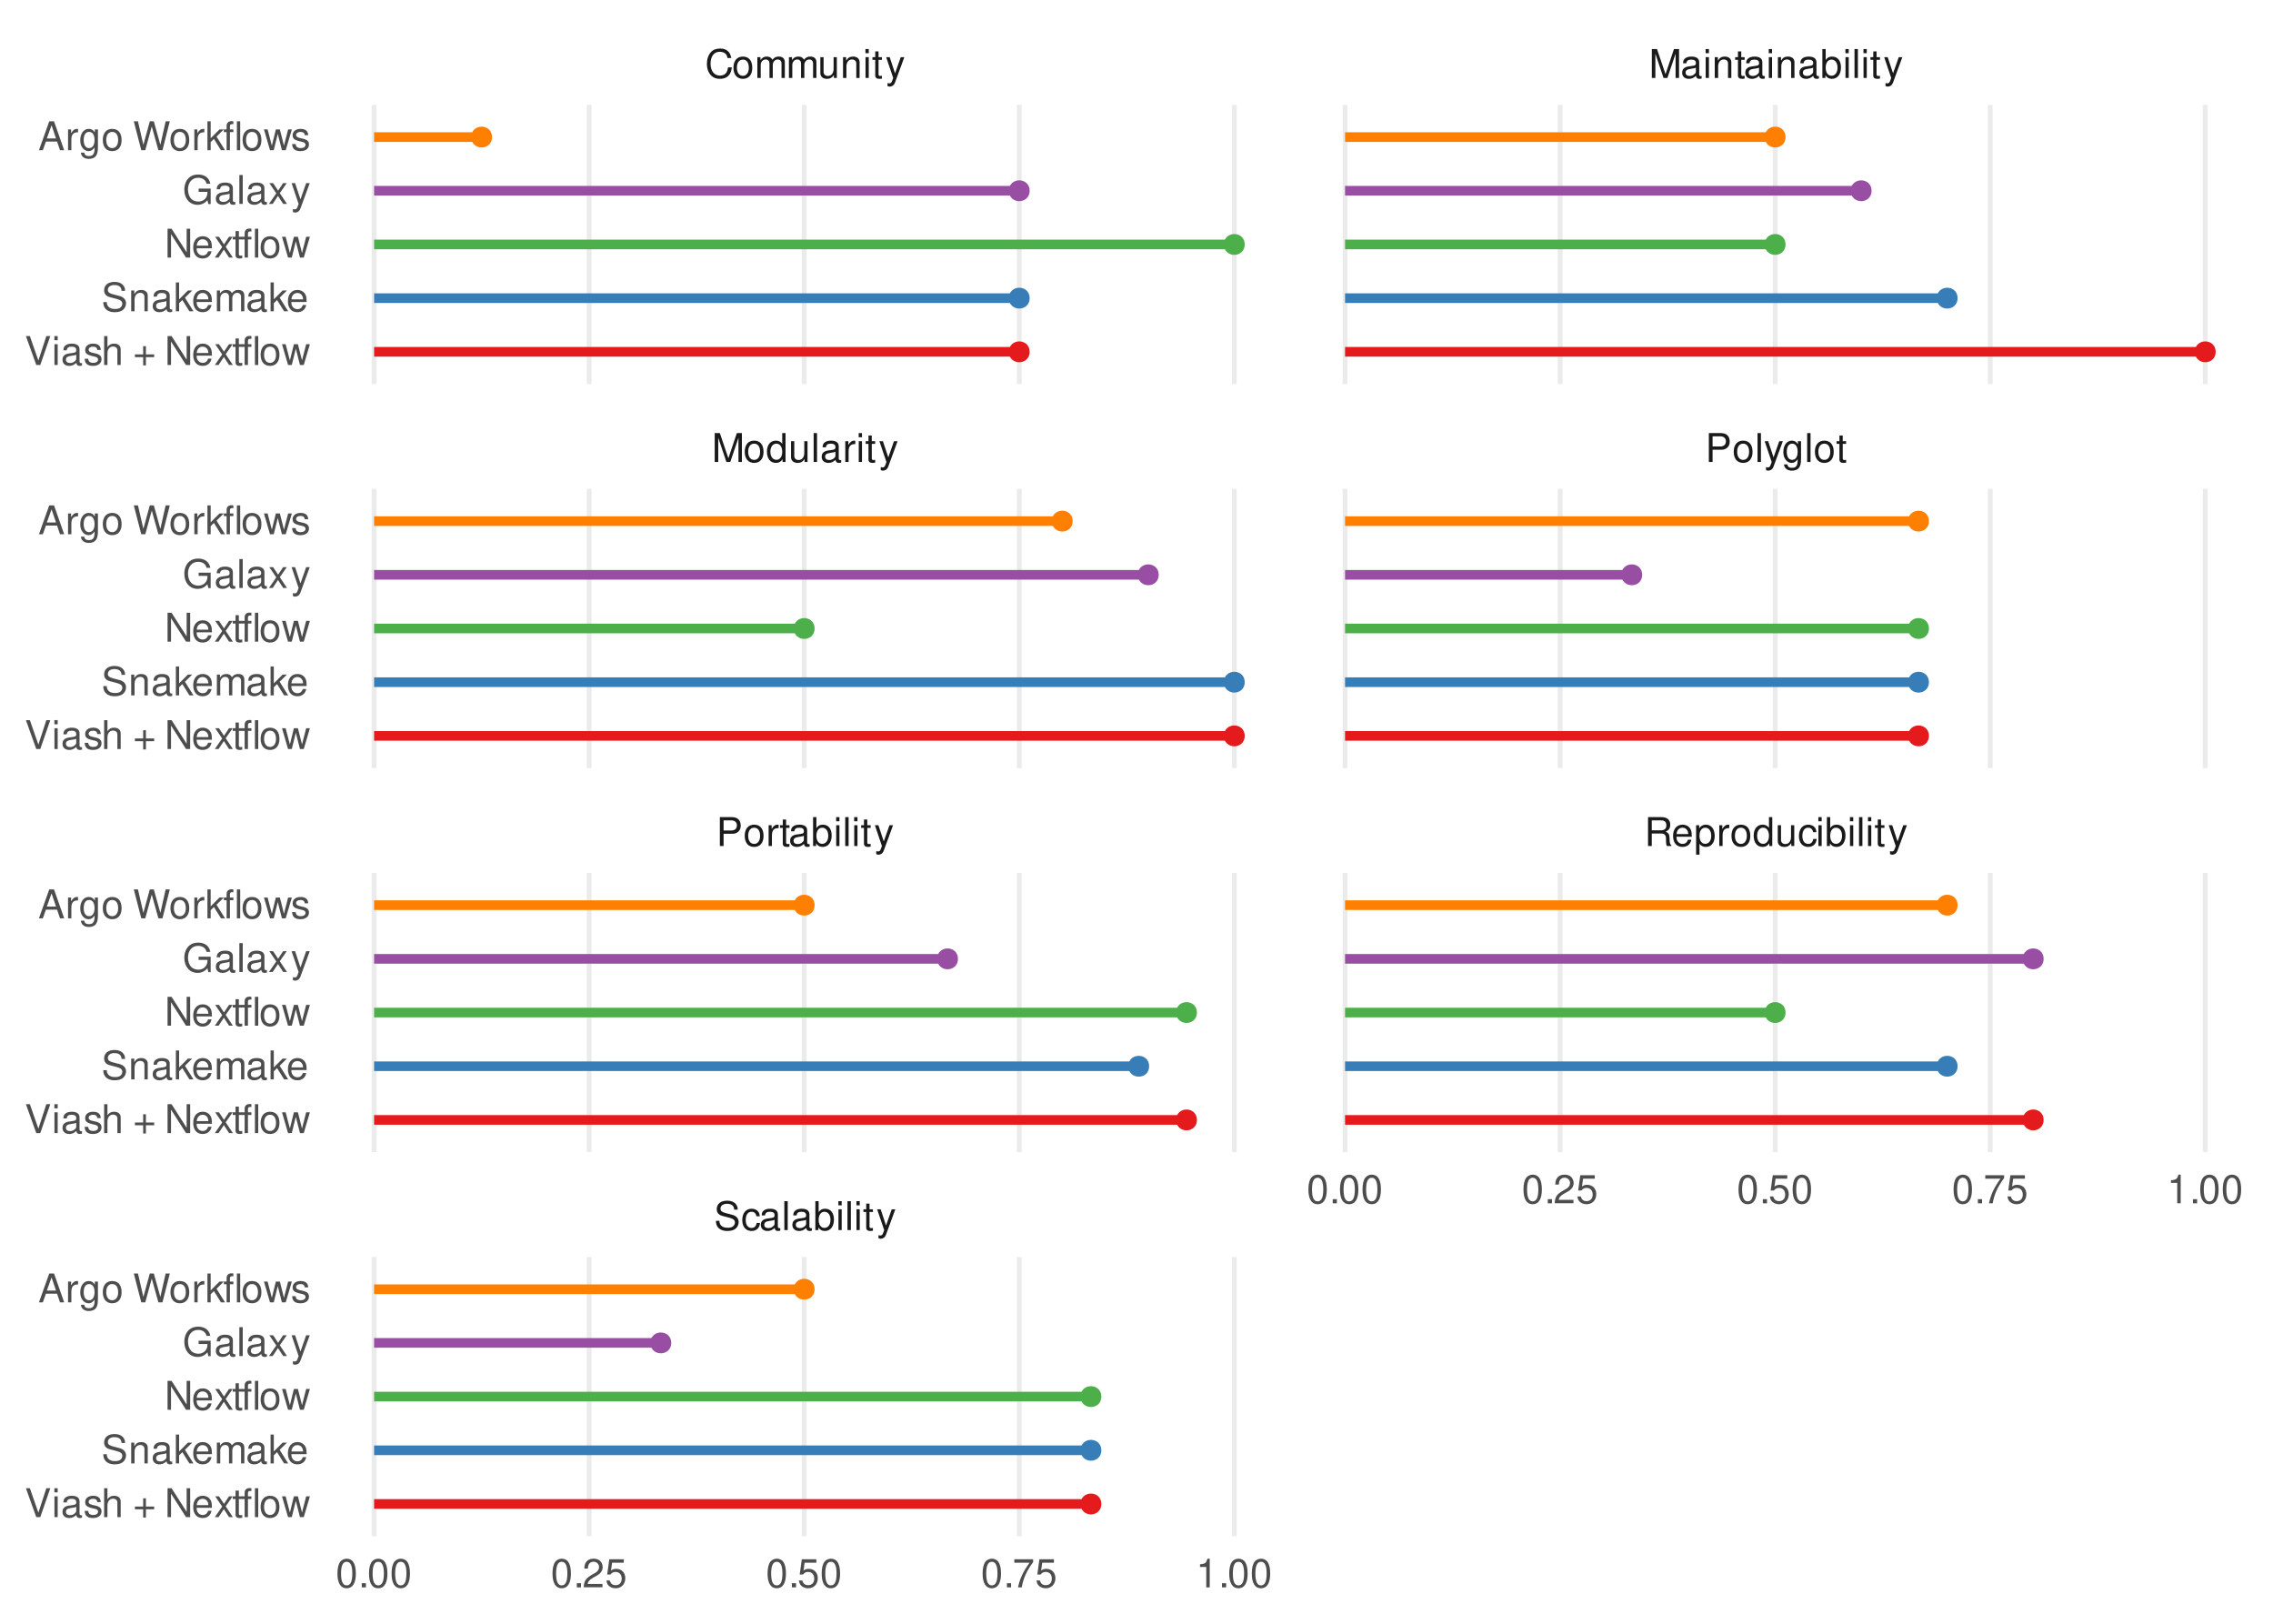 <?xml version="1.0" encoding="UTF-8"?>
<svg xmlns="http://www.w3.org/2000/svg" xmlns:xlink="http://www.w3.org/1999/xlink" width="504pt" height="360pt" viewBox="0 0 504 360" version="1.1">
<defs>
<g>
<symbol overflow="visible" id="glyph0-0">
<path style="stroke:none;" d=""/>
</symbol>
<symbol overflow="visible" id="glyph0-1">
<path style="stroke:none;" d="M 5.25 -4.531 C 5.25 -4.969 5.219 -5.094 5.078 -5.391 C 4.719 -6.125 3.969 -6.516 2.891 -6.516 C 1.484 -6.516 0.609 -5.797 0.609 -4.641 C 0.609 -3.859 1.031 -3.359 1.875 -3.141 L 3.469 -2.719 C 4.281 -2.5 4.641 -2.188 4.641 -1.688 C 4.641 -1.344 4.453 -0.984 4.188 -0.797 C 3.938 -0.609 3.531 -0.516 3.016 -0.516 C 2.312 -0.516 1.844 -0.688 1.531 -1.062 C 1.297 -1.344 1.188 -1.641 1.203 -2.047 L 0.422 -2.047 C 0.438 -1.453 0.547 -1.062 0.797 -0.719 C 1.234 -0.109 1.984 0.203 2.953 0.203 C 3.719 0.203 4.344 0.031 4.766 -0.297 C 5.188 -0.641 5.469 -1.203 5.469 -1.766 C 5.469 -2.547 4.969 -3.125 4.094 -3.375 L 2.484 -3.797 C 1.719 -4.016 1.438 -4.25 1.438 -4.75 C 1.438 -5.406 2 -5.828 2.875 -5.828 C 3.891 -5.828 4.453 -5.375 4.469 -4.531 Z M 5.25 -4.531 "/>
</symbol>
<symbol overflow="visible" id="glyph0-2">
<path style="stroke:none;" d="M 4.141 -3.062 C 4.109 -3.516 4.016 -3.797 3.828 -4.062 C 3.516 -4.484 2.969 -4.734 2.328 -4.734 C 1.078 -4.734 0.266 -3.75 0.266 -2.219 C 0.266 -0.734 1.062 0.203 2.312 0.203 C 3.406 0.203 4.109 -0.453 4.203 -1.578 L 3.453 -1.578 C 3.328 -0.844 2.953 -0.469 2.328 -0.469 C 1.516 -0.469 1.031 -1.141 1.031 -2.219 C 1.031 -3.375 1.516 -4.062 2.312 -4.062 C 2.922 -4.062 3.312 -3.703 3.406 -3.062 Z M 4.141 -3.062 "/>
</symbol>
<symbol overflow="visible" id="glyph0-3">
<path style="stroke:none;" d="M 4.703 -0.438 C 4.625 -0.406 4.594 -0.406 4.547 -0.406 C 4.297 -0.406 4.156 -0.547 4.156 -0.781 L 4.156 -3.484 C 4.156 -4.297 3.547 -4.734 2.422 -4.734 C 1.734 -4.734 1.203 -4.547 0.891 -4.203 C 0.672 -3.969 0.594 -3.703 0.578 -3.25 L 1.312 -3.25 C 1.375 -3.812 1.703 -4.062 2.391 -4.062 C 3.062 -4.062 3.422 -3.812 3.422 -3.375 L 3.422 -3.188 C 3.406 -2.875 3.25 -2.75 2.656 -2.672 C 1.625 -2.547 1.453 -2.5 1.172 -2.391 C 0.641 -2.156 0.375 -1.766 0.375 -1.156 C 0.375 -0.328 0.953 0.203 1.875 0.203 C 2.469 0.203 2.922 0 3.453 -0.469 C 3.5 0 3.734 0.203 4.203 0.203 C 4.359 0.203 4.453 0.188 4.703 0.125 Z M 3.422 -1.453 C 3.422 -1.203 3.359 -1.062 3.125 -0.859 C 2.828 -0.578 2.469 -0.438 2.047 -0.438 C 1.469 -0.438 1.141 -0.719 1.141 -1.172 C 1.141 -1.656 1.453 -1.906 2.25 -2.016 C 3.031 -2.125 3.172 -2.156 3.422 -2.281 Z M 3.422 -1.453 "/>
</symbol>
<symbol overflow="visible" id="glyph0-4">
<path style="stroke:none;" d="M 1.344 -6.406 L 0.594 -6.406 L 0.594 0 L 1.344 0 Z M 1.344 -6.406 "/>
</symbol>
<symbol overflow="visible" id="glyph0-5">
<path style="stroke:none;" d="M 0.469 -6.406 L 0.469 0 L 1.141 0 L 1.141 -0.594 C 1.484 -0.047 1.953 0.203 2.594 0.203 C 3.812 0.203 4.594 -0.797 4.594 -2.328 C 4.594 -3.812 3.859 -4.734 2.625 -4.734 C 2 -4.734 1.547 -4.5 1.203 -3.984 L 1.203 -6.406 Z M 2.484 -4.062 C 3.312 -4.062 3.828 -3.344 3.828 -2.25 C 3.828 -1.203 3.297 -0.484 2.484 -0.484 C 1.703 -0.484 1.203 -1.188 1.203 -2.266 C 1.203 -3.359 1.703 -4.062 2.484 -4.062 Z M 2.484 -4.062 "/>
</symbol>
<symbol overflow="visible" id="glyph0-6">
<path style="stroke:none;" d="M 1.312 -4.609 L 0.594 -4.609 L 0.594 0 L 1.312 0 Z M 1.312 -6.406 L 0.578 -6.406 L 0.578 -5.484 L 1.312 -5.484 Z M 1.312 -6.406 "/>
</symbol>
<symbol overflow="visible" id="glyph0-7">
<path style="stroke:none;" d="M 2.234 -4.609 L 1.484 -4.609 L 1.484 -5.875 L 0.75 -5.875 L 0.75 -4.609 L 0.125 -4.609 L 0.125 -4.016 L 0.75 -4.016 L 0.75 -0.531 C 0.75 -0.047 1.062 0.203 1.641 0.203 C 1.828 0.203 1.984 0.188 2.234 0.141 L 2.234 -0.469 C 2.125 -0.453 2.031 -0.438 1.875 -0.438 C 1.562 -0.438 1.484 -0.531 1.484 -0.859 L 1.484 -4.016 L 2.234 -4.016 Z M 2.234 -4.609 "/>
</symbol>
<symbol overflow="visible" id="glyph0-8">
<path style="stroke:none;" d="M 3.406 -4.609 L 2.141 -1.016 L 0.953 -4.609 L 0.172 -4.609 L 1.734 0.016 L 1.453 0.75 C 1.328 1.078 1.172 1.203 0.859 1.203 C 0.734 1.203 0.641 1.172 0.469 1.141 L 0.469 1.797 C 0.625 1.875 0.781 1.922 0.969 1.922 C 1.203 1.922 1.453 1.844 1.656 1.703 C 1.875 1.531 2.016 1.344 2.156 0.969 L 4.203 -4.609 Z M 3.406 -4.609 "/>
</symbol>
<symbol overflow="visible" id="glyph0-9">
<path style="stroke:none;" d="M 1.625 -2.719 L 3.641 -2.719 C 4.141 -2.719 4.531 -2.875 4.875 -3.172 C 5.266 -3.531 5.422 -3.938 5.422 -4.531 C 5.422 -5.734 4.719 -6.406 3.453 -6.406 L 0.797 -6.406 L 0.797 0 L 1.625 0 Z M 1.625 -3.438 L 1.625 -5.688 L 3.328 -5.688 C 4.109 -5.688 4.578 -5.266 4.578 -4.562 C 4.578 -3.859 4.109 -3.438 3.328 -3.438 Z M 1.625 -3.438 "/>
</symbol>
<symbol overflow="visible" id="glyph0-10">
<path style="stroke:none;" d="M 2.391 -4.734 C 1.094 -4.734 0.312 -3.812 0.312 -2.266 C 0.312 -0.719 1.094 0.203 2.406 0.203 C 3.703 0.203 4.484 -0.719 4.484 -2.234 C 4.484 -3.828 3.734 -4.734 2.391 -4.734 Z M 2.406 -4.062 C 3.234 -4.062 3.719 -3.391 3.719 -2.25 C 3.719 -1.156 3.203 -0.469 2.406 -0.469 C 1.578 -0.469 1.078 -1.156 1.078 -2.266 C 1.078 -3.391 1.578 -4.062 2.406 -4.062 Z M 2.406 -4.062 "/>
</symbol>
<symbol overflow="visible" id="glyph0-11">
<path style="stroke:none;" d="M 0.609 -4.609 L 0.609 0 L 1.344 0 L 1.344 -2.391 C 1.359 -3.5 1.812 -4 2.828 -3.969 L 2.828 -4.719 C 2.703 -4.734 2.625 -4.734 2.547 -4.734 C 2.062 -4.734 1.703 -4.453 1.281 -3.781 L 1.281 -4.609 Z M 0.609 -4.609 "/>
</symbol>
<symbol overflow="visible" id="glyph0-12">
<path style="stroke:none;" d="M 1.641 -2.766 L 3.75 -2.766 C 4.484 -2.766 4.797 -2.406 4.797 -1.625 L 4.797 -1.047 C 4.797 -0.656 4.859 -0.266 4.984 0 L 5.969 0 L 5.969 -0.203 C 5.672 -0.406 5.609 -0.641 5.594 -1.5 C 5.578 -2.547 5.406 -2.875 4.719 -3.172 C 5.438 -3.531 5.734 -3.953 5.734 -4.703 C 5.734 -5.812 5.047 -6.406 3.781 -6.406 L 0.812 -6.406 L 0.812 0 L 1.641 0 Z M 1.641 -3.484 L 1.641 -5.688 L 3.609 -5.688 C 4.078 -5.688 4.344 -5.625 4.547 -5.438 C 4.766 -5.266 4.875 -4.969 4.875 -4.594 C 4.875 -3.828 4.484 -3.484 3.609 -3.484 Z M 1.641 -3.484 "/>
</symbol>
<symbol overflow="visible" id="glyph0-13">
<path style="stroke:none;" d="M 4.516 -2.062 C 4.516 -2.766 4.453 -3.188 4.328 -3.531 C 4.031 -4.281 3.328 -4.734 2.469 -4.734 C 1.172 -4.734 0.359 -3.766 0.359 -2.25 C 0.359 -0.719 1.141 0.203 2.453 0.203 C 3.5 0.203 4.234 -0.391 4.422 -1.406 L 3.672 -1.406 C 3.469 -0.797 3.062 -0.469 2.469 -0.469 C 2 -0.469 1.609 -0.688 1.359 -1.078 C 1.188 -1.344 1.125 -1.594 1.125 -2.062 Z M 1.141 -2.656 C 1.203 -3.516 1.719 -4.062 2.453 -4.062 C 3.203 -4.062 3.719 -3.484 3.719 -2.656 Z M 1.141 -2.656 "/>
</symbol>
<symbol overflow="visible" id="glyph0-14">
<path style="stroke:none;" d="M 0.469 1.922 L 1.219 1.922 L 1.219 -0.484 C 1.594 -0.016 2.031 0.203 2.625 0.203 C 3.828 0.203 4.594 -0.75 4.594 -2.219 C 4.594 -3.781 3.844 -4.734 2.625 -4.734 C 2 -4.734 1.5 -4.453 1.156 -3.922 L 1.156 -4.609 L 0.469 -4.609 Z M 2.5 -4.062 C 3.312 -4.062 3.828 -3.344 3.828 -2.25 C 3.828 -1.203 3.297 -0.484 2.5 -0.484 C 1.719 -0.484 1.219 -1.188 1.219 -2.266 C 1.219 -3.359 1.719 -4.062 2.5 -4.062 Z M 2.5 -4.062 "/>
</symbol>
<symbol overflow="visible" id="glyph0-15">
<path style="stroke:none;" d="M 4.359 -6.406 L 3.625 -6.406 L 3.625 -4.031 C 3.312 -4.5 2.828 -4.734 2.203 -4.734 C 1.016 -4.734 0.234 -3.781 0.234 -2.312 C 0.234 -0.75 0.984 0.203 2.234 0.203 C 2.875 0.203 3.312 -0.031 3.703 -0.609 L 3.703 0 L 4.359 0 Z M 2.328 -4.062 C 3.125 -4.062 3.625 -3.359 3.625 -2.25 C 3.625 -1.188 3.109 -0.484 2.344 -0.484 C 1.531 -0.484 1 -1.203 1 -2.266 C 1 -3.344 1.531 -4.062 2.328 -4.062 Z M 2.328 -4.062 "/>
</symbol>
<symbol overflow="visible" id="glyph0-16">
<path style="stroke:none;" d="M 4.234 0 L 4.234 -4.609 L 3.516 -4.609 L 3.516 -2 C 3.516 -1.062 3.016 -0.438 2.25 -0.438 C 1.672 -0.438 1.297 -0.797 1.297 -1.344 L 1.297 -4.609 L 0.578 -4.609 L 0.578 -1.062 C 0.578 -0.297 1.141 0.203 2.047 0.203 C 2.719 0.203 3.156 -0.031 3.578 -0.641 L 3.578 0 Z M 4.234 0 "/>
</symbol>
<symbol overflow="visible" id="glyph0-17">
<path style="stroke:none;" d="M 4.109 0 L 5.922 -5.375 L 5.922 0 L 6.688 0 L 6.688 -6.406 L 5.562 -6.406 L 3.688 -0.828 L 1.797 -6.406 L 0.656 -6.406 L 0.656 0 L 1.438 0 L 1.438 -5.375 L 3.25 0 Z M 4.109 0 "/>
</symbol>
<symbol overflow="visible" id="glyph0-18">
<path style="stroke:none;" d="M 3.547 -4.609 L 3.547 -3.938 C 3.188 -4.5 2.781 -4.734 2.203 -4.734 C 1.078 -4.734 0.312 -3.703 0.312 -2.219 C 0.312 -1.453 0.5 -0.891 0.891 -0.422 C 1.234 -0.016 1.672 0.203 2.141 0.203 C 2.703 0.203 3.094 -0.047 3.484 -0.625 L 3.484 -0.391 C 3.484 0.844 3.141 1.297 2.219 1.297 C 1.594 1.297 1.281 1.062 1.203 0.531 L 0.453 0.531 C 0.531 1.375 1.203 1.922 2.203 1.922 C 2.891 1.922 3.453 1.703 3.75 1.328 C 4.094 0.891 4.234 0.328 4.234 -0.75 L 4.234 -4.609 Z M 2.266 -4.062 C 3.047 -4.062 3.484 -3.406 3.484 -2.25 C 3.484 -1.125 3.031 -0.469 2.266 -0.469 C 1.516 -0.469 1.078 -1.141 1.078 -2.266 C 1.078 -3.391 1.516 -4.062 2.266 -4.062 Z M 2.266 -4.062 "/>
</symbol>
<symbol overflow="visible" id="glyph0-19">
<path style="stroke:none;" d="M 5.828 -4.422 C 5.562 -5.828 4.766 -6.516 3.359 -6.516 C 2.484 -6.516 1.797 -6.25 1.312 -5.719 C 0.734 -5.078 0.422 -4.172 0.422 -3.125 C 0.422 -2.078 0.75 -1.172 1.344 -0.547 C 1.844 -0.031 2.484 0.203 3.312 0.203 C 4.875 0.203 5.766 -0.641 5.953 -2.344 L 5.109 -2.344 C 5.047 -1.906 4.953 -1.594 4.828 -1.344 C 4.562 -0.812 4.016 -0.516 3.328 -0.516 C 2.047 -0.516 1.234 -1.547 1.234 -3.141 C 1.234 -4.781 2 -5.797 3.25 -5.797 C 3.781 -5.797 4.25 -5.641 4.516 -5.391 C 4.766 -5.172 4.891 -4.906 4.984 -4.422 Z M 5.828 -4.422 "/>
</symbol>
<symbol overflow="visible" id="glyph0-20">
<path style="stroke:none;" d="M 0.609 -4.609 L 0.609 0 L 1.359 0 L 1.359 -2.891 C 1.359 -3.562 1.844 -4.094 2.438 -4.094 C 2.984 -4.094 3.297 -3.766 3.297 -3.172 L 3.297 0 L 4.031 0 L 4.031 -2.891 C 4.031 -3.562 4.516 -4.094 5.109 -4.094 C 5.641 -4.094 5.969 -3.75 5.969 -3.172 L 5.969 0 L 6.703 0 L 6.703 -3.453 C 6.703 -4.281 6.234 -4.734 5.359 -4.734 C 4.75 -4.734 4.375 -4.562 3.953 -4.031 C 3.672 -4.531 3.312 -4.734 2.703 -4.734 C 2.094 -4.734 1.688 -4.516 1.297 -3.953 L 1.297 -4.609 Z M 0.609 -4.609 "/>
</symbol>
<symbol overflow="visible" id="glyph0-21">
<path style="stroke:none;" d="M 0.609 -4.609 L 0.609 0 L 1.359 0 L 1.359 -2.547 C 1.359 -3.484 1.844 -4.094 2.609 -4.094 C 3.188 -4.094 3.547 -3.75 3.547 -3.188 L 3.547 0 L 4.281 0 L 4.281 -3.484 C 4.281 -4.25 3.719 -4.734 2.828 -4.734 C 2.141 -4.734 1.703 -4.484 1.297 -3.828 L 1.297 -4.609 Z M 0.609 -4.609 "/>
</symbol>
<symbol overflow="visible" id="glyph0-22">
<path style="stroke:none;" d="M 2.422 -6.359 C 1.844 -6.359 1.312 -6.094 0.984 -5.672 C 0.578 -5.109 0.375 -4.25 0.375 -3.078 C 0.375 -0.938 1.078 0.203 2.422 0.203 C 3.734 0.203 4.453 -0.938 4.453 -3.031 C 4.453 -4.25 4.266 -5.078 3.859 -5.672 C 3.531 -6.109 3.016 -6.359 2.422 -6.359 Z M 2.422 -5.672 C 3.25 -5.672 3.672 -4.828 3.672 -3.094 C 3.672 -1.281 3.266 -0.438 2.406 -0.438 C 1.578 -0.438 1.172 -1.312 1.172 -3.062 C 1.172 -4.828 1.578 -5.672 2.422 -5.672 Z M 2.422 -5.672 "/>
</symbol>
<symbol overflow="visible" id="glyph0-23">
<path style="stroke:none;" d="M 1.688 -0.922 L 0.766 -0.922 L 0.766 0 L 1.688 0 Z M 1.688 -0.922 "/>
</symbol>
<symbol overflow="visible" id="glyph0-24">
<path style="stroke:none;" d="M 4.453 -0.766 L 1.172 -0.766 C 1.25 -1.297 1.531 -1.625 2.297 -2.094 L 3.172 -2.594 C 4.047 -3.062 4.5 -3.719 4.5 -4.5 C 4.5 -5.031 4.281 -5.531 3.922 -5.875 C 3.547 -6.203 3.094 -6.359 2.5 -6.359 C 1.703 -6.359 1.125 -6.078 0.781 -5.531 C 0.547 -5.203 0.453 -4.797 0.438 -4.156 L 1.219 -4.156 C 1.234 -4.594 1.297 -4.844 1.406 -5.062 C 1.594 -5.438 2 -5.688 2.469 -5.688 C 3.172 -5.688 3.703 -5.172 3.703 -4.484 C 3.703 -3.969 3.406 -3.531 2.859 -3.219 L 2.047 -2.75 C 0.75 -2 0.375 -1.406 0.297 -0.016 L 4.453 -0.016 Z M 4.453 -0.766 "/>
</symbol>
<symbol overflow="visible" id="glyph0-25">
<path style="stroke:none;" d="M 4.188 -6.234 L 0.969 -6.234 L 0.5 -2.844 L 1.219 -2.844 C 1.578 -3.266 1.875 -3.422 2.359 -3.422 C 3.203 -3.422 3.719 -2.844 3.719 -1.922 C 3.719 -1.031 3.203 -0.484 2.359 -0.484 C 1.688 -0.484 1.266 -0.828 1.078 -1.531 L 0.312 -1.531 C 0.406 -1.016 0.5 -0.781 0.688 -0.547 C 1.031 -0.078 1.672 0.203 2.375 0.203 C 3.641 0.203 4.516 -0.719 4.516 -2.031 C 4.516 -3.266 3.688 -4.109 2.5 -4.109 C 2.062 -4.109 1.703 -4 1.344 -3.734 L 1.594 -5.469 L 4.188 -5.469 Z M 4.188 -6.234 "/>
</symbol>
<symbol overflow="visible" id="glyph0-26">
<path style="stroke:none;" d="M 4.578 -6.234 L 0.406 -6.234 L 0.406 -5.469 L 3.781 -5.469 C 2.281 -3.359 1.688 -2.047 1.219 0 L 2.047 0 C 2.391 -2 3.172 -3.719 4.578 -5.594 Z M 4.578 -6.234 "/>
</symbol>
<symbol overflow="visible" id="glyph0-27">
<path style="stroke:none;" d="M 2.281 -4.531 L 2.281 0 L 3.047 0 L 3.047 -6.359 L 2.547 -6.359 C 2.266 -5.391 2.094 -5.25 0.891 -5.094 L 0.891 -4.531 Z M 2.281 -4.531 "/>
</symbol>
<symbol overflow="visible" id="glyph0-28">
<path style="stroke:none;" d="M 3.453 0 L 5.672 -6.406 L 4.797 -6.406 L 3.031 -0.984 L 1.141 -6.406 L 0.266 -6.406 L 2.562 0 Z M 3.453 0 "/>
</symbol>
<symbol overflow="visible" id="glyph0-29">
<path style="stroke:none;" d="M 3.859 -3.328 C 3.844 -4.234 3.25 -4.734 2.188 -4.734 C 1.109 -4.734 0.406 -4.188 0.406 -3.328 C 0.406 -2.609 0.781 -2.266 1.875 -2 L 2.562 -1.844 C 3.062 -1.719 3.266 -1.531 3.266 -1.203 C 3.266 -0.766 2.844 -0.469 2.203 -0.469 C 1.797 -0.469 1.469 -0.594 1.281 -0.781 C 1.172 -0.922 1.125 -1.047 1.078 -1.375 L 0.297 -1.375 C 0.328 -0.312 0.938 0.203 2.141 0.203 C 3.297 0.203 4.031 -0.375 4.031 -1.266 C 4.031 -1.938 3.656 -2.328 2.734 -2.547 L 2.031 -2.703 C 1.438 -2.844 1.172 -3.047 1.172 -3.375 C 1.172 -3.797 1.562 -4.062 2.156 -4.062 C 2.75 -4.062 3.062 -3.812 3.078 -3.328 Z M 3.859 -3.328 "/>
</symbol>
<symbol overflow="visible" id="glyph0-30">
<path style="stroke:none;" d="M 0.609 -6.406 L 0.609 0 L 1.344 0 L 1.344 -2.547 C 1.344 -3.484 1.844 -4.094 2.594 -4.094 C 2.844 -4.094 3.062 -4.031 3.25 -3.891 C 3.453 -3.734 3.547 -3.516 3.547 -3.188 L 3.547 0 L 4.281 0 L 4.281 -3.484 C 4.281 -4.25 3.719 -4.734 2.828 -4.734 C 2.172 -4.734 1.781 -4.547 1.344 -3.969 L 1.344 -6.406 Z M 0.609 -6.406 "/>
</symbol>
<symbol overflow="visible" id="glyph0-31">
<path style="stroke:none;" d=""/>
</symbol>
<symbol overflow="visible" id="glyph0-32">
<path style="stroke:none;" d="M 4.703 -2.344 L 2.875 -2.344 L 2.875 -4.172 L 2.266 -4.172 L 2.266 -2.344 L 0.438 -2.344 L 0.438 -1.734 L 2.266 -1.734 L 2.266 0.094 L 2.875 0.094 L 2.875 -1.734 L 4.703 -1.734 Z M 4.703 -2.344 "/>
</symbol>
<symbol overflow="visible" id="glyph0-33">
<path style="stroke:none;" d="M 5.688 -6.406 L 4.906 -6.406 L 4.906 -1.172 L 1.562 -6.406 L 0.672 -6.406 L 0.672 0 L 1.438 0 L 1.438 -5.203 L 4.766 0 L 5.688 0 Z M 5.688 -6.406 "/>
</symbol>
<symbol overflow="visible" id="glyph0-34">
<path style="stroke:none;" d="M 2.562 -2.391 L 4.109 -4.609 L 3.297 -4.609 L 2.188 -2.938 L 1.078 -4.609 L 0.234 -4.609 L 1.781 -2.344 L 0.156 0 L 0.984 0 L 2.156 -1.766 L 3.312 0 L 4.156 0 Z M 2.562 -2.391 "/>
</symbol>
<symbol overflow="visible" id="glyph0-35">
<path style="stroke:none;" d="M 2.266 -4.609 L 1.5 -4.609 L 1.5 -5.328 C 1.5 -5.641 1.656 -5.797 2 -5.797 C 2.062 -5.797 2.094 -5.797 2.266 -5.781 L 2.266 -6.391 C 2.094 -6.438 2 -6.438 1.844 -6.438 C 1.172 -6.438 0.766 -6.047 0.766 -5.391 L 0.766 -4.609 L 0.156 -4.609 L 0.156 -4.016 L 0.766 -4.016 L 0.766 0 L 1.5 0 L 1.5 -4.016 L 2.266 -4.016 Z M 3.781 -6.406 L 3.047 -6.406 L 3.047 0 L 3.781 0 Z M 3.781 -6.406 "/>
</symbol>
<symbol overflow="visible" id="glyph0-36">
<path style="stroke:none;" d="M 4.875 0 L 6.234 -4.609 L 5.406 -4.609 L 4.484 -1.016 L 3.578 -4.609 L 2.688 -4.609 L 1.797 -1.016 L 0.859 -4.609 L 0.047 -4.609 L 1.391 0 L 2.219 0 L 3.109 -3.609 L 4.031 0 Z M 4.875 0 "/>
</symbol>
<symbol overflow="visible" id="glyph0-37">
<path style="stroke:none;" d="M 1.234 -6.406 L 0.516 -6.406 L 0.516 0 L 1.234 0 L 1.234 -1.797 L 1.953 -2.5 L 3.516 0 L 4.422 0 L 2.531 -3.016 L 4.141 -4.609 L 3.188 -4.609 L 1.234 -2.656 Z M 1.234 -6.406 "/>
</symbol>
<symbol overflow="visible" id="glyph0-38">
<path style="stroke:none;" d="M 6.234 -3.391 L 3.562 -3.391 L 3.562 -2.672 L 5.516 -2.672 L 5.516 -2.484 C 5.516 -1.344 4.672 -0.516 3.5 -0.516 C 2.844 -0.516 2.266 -0.75 1.875 -1.172 C 1.453 -1.625 1.203 -2.391 1.203 -3.188 C 1.203 -4.766 2.109 -5.797 3.453 -5.797 C 4.438 -5.797 5.141 -5.297 5.312 -4.469 L 6.156 -4.469 C 5.922 -5.766 4.938 -6.516 3.469 -6.516 C 2.688 -6.516 2.047 -6.312 1.547 -5.906 C 0.797 -5.281 0.391 -4.297 0.391 -3.141 C 0.391 -1.172 1.594 0.203 3.328 0.203 C 4.203 0.203 4.875 -0.125 5.516 -0.812 L 5.719 0.031 L 6.234 0.031 Z M 6.234 -3.391 "/>
</symbol>
<symbol overflow="visible" id="glyph0-39">
<path style="stroke:none;" d="M 4.172 -1.922 L 4.828 0 L 5.75 0 L 3.5 -6.406 L 2.438 -6.406 L 0.156 0 L 1.016 0 L 1.703 -1.922 Z M 3.938 -2.609 L 1.906 -2.609 L 2.953 -5.531 Z M 3.938 -2.609 "/>
</symbol>
<symbol overflow="visible" id="glyph0-40">
<path style="stroke:none;" d="M 6.547 0 L 8.172 -6.406 L 7.25 -6.406 L 6.078 -1.203 L 4.625 -6.406 L 3.734 -6.406 L 2.312 -1.203 L 1.109 -6.406 L 0.188 -6.406 L 1.844 0 L 2.734 0 L 4.172 -5.266 L 5.641 0 Z M 6.547 0 "/>
</symbol>
</g>
<clipPath id="clip1">
  <path d="M 82 23.246 L 84 23.246 L 84 85.148 L 82 85.148 Z M 82 23.246 "/>
</clipPath>
<clipPath id="clip2">
  <path d="M 130 23.246 L 132 23.246 L 132 85.148 L 130 85.148 Z M 130 23.246 "/>
</clipPath>
<clipPath id="clip3">
  <path d="M 177 23.246 L 179 23.246 L 179 85.148 L 177 85.148 Z M 177 23.246 "/>
</clipPath>
<clipPath id="clip4">
  <path d="M 225 23.246 L 227 23.246 L 227 85.148 L 225 85.148 Z M 225 23.246 "/>
</clipPath>
<clipPath id="clip5">
  <path d="M 273 23.246 L 275 23.246 L 275 85.148 L 273 85.148 Z M 273 23.246 "/>
</clipPath>
<clipPath id="clip6">
  <path d="M 82 108.395 L 84 108.395 L 84 170.297 L 82 170.297 Z M 82 108.395 "/>
</clipPath>
<clipPath id="clip7">
  <path d="M 130 108.395 L 132 108.395 L 132 170.297 L 130 170.297 Z M 130 108.395 "/>
</clipPath>
<clipPath id="clip8">
  <path d="M 177 108.395 L 179 108.395 L 179 170.297 L 177 170.297 Z M 177 108.395 "/>
</clipPath>
<clipPath id="clip9">
  <path d="M 225 108.395 L 227 108.395 L 227 170.297 L 225 170.297 Z M 225 108.395 "/>
</clipPath>
<clipPath id="clip10">
  <path d="M 273 108.395 L 275 108.395 L 275 170.297 L 273 170.297 Z M 273 108.395 "/>
</clipPath>
<clipPath id="clip11">
  <path d="M 82 193.543 L 84 193.543 L 84 255.445 L 82 255.445 Z M 82 193.543 "/>
</clipPath>
<clipPath id="clip12">
  <path d="M 130 193.543 L 132 193.543 L 132 255.445 L 130 255.445 Z M 130 193.543 "/>
</clipPath>
<clipPath id="clip13">
  <path d="M 177 193.543 L 179 193.543 L 179 255.445 L 177 255.445 Z M 177 193.543 "/>
</clipPath>
<clipPath id="clip14">
  <path d="M 225 193.543 L 227 193.543 L 227 255.445 L 225 255.445 Z M 225 193.543 "/>
</clipPath>
<clipPath id="clip15">
  <path d="M 273 193.543 L 275 193.543 L 275 255.445 L 273 255.445 Z M 273 193.543 "/>
</clipPath>
<clipPath id="clip16">
  <path d="M 82 278.688 L 84 278.688 L 84 340.59 L 82 340.59 Z M 82 278.688 "/>
</clipPath>
<clipPath id="clip17">
  <path d="M 130 278.688 L 132 278.688 L 132 340.59 L 130 340.59 Z M 130 278.688 "/>
</clipPath>
<clipPath id="clip18">
  <path d="M 177 278.688 L 179 278.688 L 179 340.59 L 177 340.59 Z M 177 278.688 "/>
</clipPath>
<clipPath id="clip19">
  <path d="M 225 278.688 L 227 278.688 L 227 340.59 L 225 340.59 Z M 225 278.688 "/>
</clipPath>
<clipPath id="clip20">
  <path d="M 273 278.688 L 275 278.688 L 275 340.59 L 273 340.59 Z M 273 278.688 "/>
</clipPath>
<clipPath id="clip21">
  <path d="M 297 23.246 L 299 23.246 L 299 85.148 L 297 85.148 Z M 297 23.246 "/>
</clipPath>
<clipPath id="clip22">
  <path d="M 345 23.246 L 347 23.246 L 347 85.148 L 345 85.148 Z M 345 23.246 "/>
</clipPath>
<clipPath id="clip23">
  <path d="M 393 23.246 L 395 23.246 L 395 85.148 L 393 85.148 Z M 393 23.246 "/>
</clipPath>
<clipPath id="clip24">
  <path d="M 440 23.246 L 442 23.246 L 442 85.148 L 440 85.148 Z M 440 23.246 "/>
</clipPath>
<clipPath id="clip25">
  <path d="M 488 23.246 L 490 23.246 L 490 85.148 L 488 85.148 Z M 488 23.246 "/>
</clipPath>
<clipPath id="clip26">
  <path d="M 297 108.395 L 299 108.395 L 299 170.297 L 297 170.297 Z M 297 108.395 "/>
</clipPath>
<clipPath id="clip27">
  <path d="M 345 108.395 L 347 108.395 L 347 170.297 L 345 170.297 Z M 345 108.395 "/>
</clipPath>
<clipPath id="clip28">
  <path d="M 393 108.395 L 395 108.395 L 395 170.297 L 393 170.297 Z M 393 108.395 "/>
</clipPath>
<clipPath id="clip29">
  <path d="M 440 108.395 L 442 108.395 L 442 170.297 L 440 170.297 Z M 440 108.395 "/>
</clipPath>
<clipPath id="clip30">
  <path d="M 488 108.395 L 490 108.395 L 490 170.297 L 488 170.297 Z M 488 108.395 "/>
</clipPath>
<clipPath id="clip31">
  <path d="M 297 193.543 L 299 193.543 L 299 255.445 L 297 255.445 Z M 297 193.543 "/>
</clipPath>
<clipPath id="clip32">
  <path d="M 345 193.543 L 347 193.543 L 347 255.445 L 345 255.445 Z M 345 193.543 "/>
</clipPath>
<clipPath id="clip33">
  <path d="M 393 193.543 L 395 193.543 L 395 255.445 L 393 255.445 Z M 393 193.543 "/>
</clipPath>
<clipPath id="clip34">
  <path d="M 440 193.543 L 442 193.543 L 442 255.445 L 440 255.445 Z M 440 193.543 "/>
</clipPath>
<clipPath id="clip35">
  <path d="M 488 193.543 L 490 193.543 L 490 255.445 L 488 255.445 Z M 488 193.543 "/>
</clipPath>
</defs>
<g id="surface8">
<rect x="0" y="0" width="504" height="360" style="fill:rgb(100%,100%,100%);fill-opacity:1;stroke:none;"/>
<g clip-path="url(#clip1)" clip-rule="nonzero">
<path style="fill:none;stroke-width:1.067;stroke-linecap:butt;stroke-linejoin:round;stroke:rgb(92.157%,92.157%,92.157%);stroke-opacity:1;stroke-miterlimit:10;" d="M 82.949 85.148 L 82.949 23.246 "/>
</g>
<g clip-path="url(#clip2)" clip-rule="nonzero">
<path style="fill:none;stroke-width:1.067;stroke-linecap:butt;stroke-linejoin:round;stroke:rgb(92.157%,92.157%,92.157%);stroke-opacity:1;stroke-miterlimit:10;" d="M 130.633 85.148 L 130.633 23.246 "/>
</g>
<g clip-path="url(#clip3)" clip-rule="nonzero">
<path style="fill:none;stroke-width:1.067;stroke-linecap:butt;stroke-linejoin:round;stroke:rgb(92.157%,92.157%,92.157%);stroke-opacity:1;stroke-miterlimit:10;" d="M 178.32 85.148 L 178.32 23.246 "/>
</g>
<g clip-path="url(#clip4)" clip-rule="nonzero">
<path style="fill:none;stroke-width:1.067;stroke-linecap:butt;stroke-linejoin:round;stroke:rgb(92.157%,92.157%,92.157%);stroke-opacity:1;stroke-miterlimit:10;" d="M 226.004 85.148 L 226.004 23.246 "/>
</g>
<g clip-path="url(#clip5)" clip-rule="nonzero">
<path style="fill:none;stroke-width:1.067;stroke-linecap:butt;stroke-linejoin:round;stroke:rgb(92.157%,92.157%,92.157%);stroke-opacity:1;stroke-miterlimit:10;" d="M 273.688 85.148 L 273.688 23.246 "/>
</g>
<path style="fill-rule:nonzero;fill:rgb(100%,49.804%,0%);fill-opacity:1;stroke-width:0.709;stroke-linecap:round;stroke-linejoin:round;stroke:rgb(100%,49.804%,0%);stroke-opacity:1;stroke-miterlimit:10;" d="M 108.746 30.391 C 108.746 32.996 104.836 32.996 104.836 30.391 C 104.836 27.781 108.746 27.781 108.746 30.391 "/>
<path style="fill-rule:nonzero;fill:rgb(59.608%,30.588%,63.922%);fill-opacity:1;stroke-width:0.709;stroke-linecap:round;stroke-linejoin:round;stroke:rgb(59.608%,30.588%,63.922%);stroke-opacity:1;stroke-miterlimit:10;" d="M 227.957 42.293 C 227.957 44.898 224.051 44.898 224.051 42.293 C 224.051 39.688 227.957 39.688 227.957 42.293 "/>
<path style="fill-rule:nonzero;fill:rgb(30.196%,68.627%,29.02%);fill-opacity:1;stroke-width:0.709;stroke-linecap:round;stroke-linejoin:round;stroke:rgb(30.196%,68.627%,29.02%);stroke-opacity:1;stroke-miterlimit:10;" d="M 275.645 54.195 C 275.645 56.805 271.734 56.805 271.734 54.195 C 271.734 51.59 275.645 51.59 275.645 54.195 "/>
<path style="fill-rule:nonzero;fill:rgb(21.569%,49.412%,72.157%);fill-opacity:1;stroke-width:0.709;stroke-linecap:round;stroke-linejoin:round;stroke:rgb(21.569%,49.412%,72.157%);stroke-opacity:1;stroke-miterlimit:10;" d="M 227.957 66.102 C 227.957 68.707 224.051 68.707 224.051 66.102 C 224.051 63.496 227.957 63.496 227.957 66.102 "/>
<path style="fill-rule:nonzero;fill:rgb(89.412%,10.196%,10.98%);fill-opacity:1;stroke-width:0.709;stroke-linecap:round;stroke-linejoin:round;stroke:rgb(89.412%,10.196%,10.98%);stroke-opacity:1;stroke-miterlimit:10;" d="M 227.957 78.004 C 227.957 80.609 224.051 80.609 224.051 78.004 C 224.051 75.398 227.957 75.398 227.957 78.004 "/>
<path style="fill:none;stroke-width:2.134;stroke-linecap:butt;stroke-linejoin:round;stroke:rgb(100%,49.804%,0%);stroke-opacity:1;stroke-miterlimit:10;" d="M 82.949 30.391 L 106.789 30.391 "/>
<path style="fill:none;stroke-width:2.134;stroke-linecap:butt;stroke-linejoin:round;stroke:rgb(59.608%,30.588%,63.922%);stroke-opacity:1;stroke-miterlimit:10;" d="M 82.949 42.293 L 226.004 42.293 "/>
<path style="fill:none;stroke-width:2.134;stroke-linecap:butt;stroke-linejoin:round;stroke:rgb(30.196%,68.627%,29.02%);stroke-opacity:1;stroke-miterlimit:10;" d="M 82.949 54.195 L 273.688 54.195 "/>
<path style="fill:none;stroke-width:2.134;stroke-linecap:butt;stroke-linejoin:round;stroke:rgb(21.569%,49.412%,72.157%);stroke-opacity:1;stroke-miterlimit:10;" d="M 82.949 66.102 L 226.004 66.102 "/>
<path style="fill:none;stroke-width:2.134;stroke-linecap:butt;stroke-linejoin:round;stroke:rgb(89.412%,10.196%,10.98%);stroke-opacity:1;stroke-miterlimit:10;" d="M 82.949 78.004 L 226.004 78.004 "/>
<g clip-path="url(#clip6)" clip-rule="nonzero">
<path style="fill:none;stroke-width:1.067;stroke-linecap:butt;stroke-linejoin:round;stroke:rgb(92.157%,92.157%,92.157%);stroke-opacity:1;stroke-miterlimit:10;" d="M 82.949 170.293 L 82.949 108.395 "/>
</g>
<g clip-path="url(#clip7)" clip-rule="nonzero">
<path style="fill:none;stroke-width:1.067;stroke-linecap:butt;stroke-linejoin:round;stroke:rgb(92.157%,92.157%,92.157%);stroke-opacity:1;stroke-miterlimit:10;" d="M 130.633 170.293 L 130.633 108.395 "/>
</g>
<g clip-path="url(#clip8)" clip-rule="nonzero">
<path style="fill:none;stroke-width:1.067;stroke-linecap:butt;stroke-linejoin:round;stroke:rgb(92.157%,92.157%,92.157%);stroke-opacity:1;stroke-miterlimit:10;" d="M 178.32 170.293 L 178.32 108.395 "/>
</g>
<g clip-path="url(#clip9)" clip-rule="nonzero">
<path style="fill:none;stroke-width:1.067;stroke-linecap:butt;stroke-linejoin:round;stroke:rgb(92.157%,92.157%,92.157%);stroke-opacity:1;stroke-miterlimit:10;" d="M 226.004 170.293 L 226.004 108.395 "/>
</g>
<g clip-path="url(#clip10)" clip-rule="nonzero">
<path style="fill:none;stroke-width:1.067;stroke-linecap:butt;stroke-linejoin:round;stroke:rgb(92.157%,92.157%,92.157%);stroke-opacity:1;stroke-miterlimit:10;" d="M 273.688 170.293 L 273.688 108.395 "/>
</g>
<path style="fill-rule:nonzero;fill:rgb(100%,49.804%,0%);fill-opacity:1;stroke-width:0.709;stroke-linecap:round;stroke-linejoin:round;stroke:rgb(100%,49.804%,0%);stroke-opacity:1;stroke-miterlimit:10;" d="M 237.496 115.535 C 237.496 118.145 233.586 118.145 233.586 115.535 C 233.586 112.93 237.496 112.93 237.496 115.535 "/>
<path style="fill-rule:nonzero;fill:rgb(59.608%,30.588%,63.922%);fill-opacity:1;stroke-width:0.709;stroke-linecap:round;stroke-linejoin:round;stroke:rgb(59.608%,30.588%,63.922%);stroke-opacity:1;stroke-miterlimit:10;" d="M 256.57 127.441 C 256.57 130.047 252.66 130.047 252.66 127.441 C 252.66 124.832 256.57 124.832 256.57 127.441 "/>
<path style="fill-rule:nonzero;fill:rgb(30.196%,68.627%,29.02%);fill-opacity:1;stroke-width:0.709;stroke-linecap:round;stroke-linejoin:round;stroke:rgb(30.196%,68.627%,29.02%);stroke-opacity:1;stroke-miterlimit:10;" d="M 180.273 139.344 C 180.273 141.949 176.363 141.949 176.363 139.344 C 176.363 136.738 180.273 136.738 180.273 139.344 "/>
<path style="fill-rule:nonzero;fill:rgb(21.569%,49.412%,72.157%);fill-opacity:1;stroke-width:0.709;stroke-linecap:round;stroke-linejoin:round;stroke:rgb(21.569%,49.412%,72.157%);stroke-opacity:1;stroke-miterlimit:10;" d="M 275.645 151.25 C 275.645 153.855 271.734 153.855 271.734 151.25 C 271.734 148.641 275.645 148.641 275.645 151.25 "/>
<path style="fill-rule:nonzero;fill:rgb(89.412%,10.196%,10.98%);fill-opacity:1;stroke-width:0.709;stroke-linecap:round;stroke-linejoin:round;stroke:rgb(89.412%,10.196%,10.98%);stroke-opacity:1;stroke-miterlimit:10;" d="M 275.645 163.152 C 275.645 165.758 271.734 165.758 271.734 163.152 C 271.734 160.547 275.645 160.547 275.645 163.152 "/>
<path style="fill:none;stroke-width:2.134;stroke-linecap:butt;stroke-linejoin:round;stroke:rgb(100%,49.804%,0%);stroke-opacity:1;stroke-miterlimit:10;" d="M 82.949 115.535 L 235.539 115.535 "/>
<path style="fill:none;stroke-width:2.134;stroke-linecap:butt;stroke-linejoin:round;stroke:rgb(59.608%,30.588%,63.922%);stroke-opacity:1;stroke-miterlimit:10;" d="M 82.949 127.441 L 254.613 127.441 "/>
<path style="fill:none;stroke-width:2.134;stroke-linecap:butt;stroke-linejoin:round;stroke:rgb(30.196%,68.627%,29.02%);stroke-opacity:1;stroke-miterlimit:10;" d="M 82.949 139.344 L 178.32 139.344 "/>
<path style="fill:none;stroke-width:2.134;stroke-linecap:butt;stroke-linejoin:round;stroke:rgb(21.569%,49.412%,72.157%);stroke-opacity:1;stroke-miterlimit:10;" d="M 82.949 151.25 L 273.688 151.25 "/>
<path style="fill:none;stroke-width:2.134;stroke-linecap:butt;stroke-linejoin:round;stroke:rgb(89.412%,10.196%,10.98%);stroke-opacity:1;stroke-miterlimit:10;" d="M 82.949 163.152 L 273.688 163.152 "/>
<g clip-path="url(#clip11)" clip-rule="nonzero">
<path style="fill:none;stroke-width:1.067;stroke-linecap:butt;stroke-linejoin:round;stroke:rgb(92.157%,92.157%,92.157%);stroke-opacity:1;stroke-miterlimit:10;" d="M 82.949 255.441 L 82.949 193.543 "/>
</g>
<g clip-path="url(#clip12)" clip-rule="nonzero">
<path style="fill:none;stroke-width:1.067;stroke-linecap:butt;stroke-linejoin:round;stroke:rgb(92.157%,92.157%,92.157%);stroke-opacity:1;stroke-miterlimit:10;" d="M 130.633 255.441 L 130.633 193.543 "/>
</g>
<g clip-path="url(#clip13)" clip-rule="nonzero">
<path style="fill:none;stroke-width:1.067;stroke-linecap:butt;stroke-linejoin:round;stroke:rgb(92.157%,92.157%,92.157%);stroke-opacity:1;stroke-miterlimit:10;" d="M 178.32 255.441 L 178.32 193.543 "/>
</g>
<g clip-path="url(#clip14)" clip-rule="nonzero">
<path style="fill:none;stroke-width:1.067;stroke-linecap:butt;stroke-linejoin:round;stroke:rgb(92.157%,92.157%,92.157%);stroke-opacity:1;stroke-miterlimit:10;" d="M 226.004 255.441 L 226.004 193.543 "/>
</g>
<g clip-path="url(#clip15)" clip-rule="nonzero">
<path style="fill:none;stroke-width:1.067;stroke-linecap:butt;stroke-linejoin:round;stroke:rgb(92.157%,92.157%,92.157%);stroke-opacity:1;stroke-miterlimit:10;" d="M 273.688 255.441 L 273.688 193.543 "/>
</g>
<path style="fill-rule:nonzero;fill:rgb(100%,49.804%,0%);fill-opacity:1;stroke-width:0.709;stroke-linecap:round;stroke-linejoin:round;stroke:rgb(100%,49.804%,0%);stroke-opacity:1;stroke-miterlimit:10;" d="M 180.273 200.684 C 180.273 203.289 176.363 203.289 176.363 200.684 C 176.363 198.078 180.273 198.078 180.273 200.684 "/>
<path style="fill-rule:nonzero;fill:rgb(59.608%,30.588%,63.922%);fill-opacity:1;stroke-width:0.709;stroke-linecap:round;stroke-linejoin:round;stroke:rgb(59.608%,30.588%,63.922%);stroke-opacity:1;stroke-miterlimit:10;" d="M 212.062 212.586 C 212.062 215.195 208.152 215.195 208.152 212.586 C 208.152 209.98 212.062 209.98 212.062 212.586 "/>
<path style="fill-rule:nonzero;fill:rgb(30.196%,68.627%,29.02%);fill-opacity:1;stroke-width:0.709;stroke-linecap:round;stroke-linejoin:round;stroke:rgb(30.196%,68.627%,29.02%);stroke-opacity:1;stroke-miterlimit:10;" d="M 265.047 224.492 C 265.047 227.098 261.137 227.098 261.137 224.492 C 261.137 221.887 265.047 221.887 265.047 224.492 "/>
<path style="fill-rule:nonzero;fill:rgb(21.569%,49.412%,72.157%);fill-opacity:1;stroke-width:0.709;stroke-linecap:round;stroke-linejoin:round;stroke:rgb(21.569%,49.412%,72.157%);stroke-opacity:1;stroke-miterlimit:10;" d="M 254.449 236.395 C 254.449 239 250.539 239 250.539 236.395 C 250.539 233.789 254.449 233.789 254.449 236.395 "/>
<path style="fill-rule:nonzero;fill:rgb(89.412%,10.196%,10.98%);fill-opacity:1;stroke-width:0.709;stroke-linecap:round;stroke-linejoin:round;stroke:rgb(89.412%,10.196%,10.98%);stroke-opacity:1;stroke-miterlimit:10;" d="M 265.047 248.301 C 265.047 250.906 261.137 250.906 261.137 248.301 C 261.137 245.691 265.047 245.691 265.047 248.301 "/>
<path style="fill:none;stroke-width:2.134;stroke-linecap:butt;stroke-linejoin:round;stroke:rgb(100%,49.804%,0%);stroke-opacity:1;stroke-miterlimit:10;" d="M 82.949 200.684 L 178.32 200.684 "/>
<path style="fill:none;stroke-width:2.134;stroke-linecap:butt;stroke-linejoin:round;stroke:rgb(59.608%,30.588%,63.922%);stroke-opacity:1;stroke-miterlimit:10;" d="M 82.949 212.586 L 210.109 212.586 "/>
<path style="fill:none;stroke-width:2.134;stroke-linecap:butt;stroke-linejoin:round;stroke:rgb(30.196%,68.627%,29.02%);stroke-opacity:1;stroke-miterlimit:10;" d="M 82.949 224.492 L 263.094 224.492 "/>
<path style="fill:none;stroke-width:2.134;stroke-linecap:butt;stroke-linejoin:round;stroke:rgb(21.569%,49.412%,72.157%);stroke-opacity:1;stroke-miterlimit:10;" d="M 82.949 236.395 L 252.496 236.395 "/>
<path style="fill:none;stroke-width:2.134;stroke-linecap:butt;stroke-linejoin:round;stroke:rgb(89.412%,10.196%,10.98%);stroke-opacity:1;stroke-miterlimit:10;" d="M 82.949 248.301 L 263.094 248.301 "/>
<g clip-path="url(#clip16)" clip-rule="nonzero">
<path style="fill:none;stroke-width:1.067;stroke-linecap:butt;stroke-linejoin:round;stroke:rgb(92.157%,92.157%,92.157%);stroke-opacity:1;stroke-miterlimit:10;" d="M 82.949 340.59 L 82.949 278.688 "/>
</g>
<g clip-path="url(#clip17)" clip-rule="nonzero">
<path style="fill:none;stroke-width:1.067;stroke-linecap:butt;stroke-linejoin:round;stroke:rgb(92.157%,92.157%,92.157%);stroke-opacity:1;stroke-miterlimit:10;" d="M 130.633 340.59 L 130.633 278.688 "/>
</g>
<g clip-path="url(#clip18)" clip-rule="nonzero">
<path style="fill:none;stroke-width:1.067;stroke-linecap:butt;stroke-linejoin:round;stroke:rgb(92.157%,92.157%,92.157%);stroke-opacity:1;stroke-miterlimit:10;" d="M 178.32 340.59 L 178.32 278.688 "/>
</g>
<g clip-path="url(#clip19)" clip-rule="nonzero">
<path style="fill:none;stroke-width:1.067;stroke-linecap:butt;stroke-linejoin:round;stroke:rgb(92.157%,92.157%,92.157%);stroke-opacity:1;stroke-miterlimit:10;" d="M 226.004 340.59 L 226.004 278.688 "/>
</g>
<g clip-path="url(#clip20)" clip-rule="nonzero">
<path style="fill:none;stroke-width:1.067;stroke-linecap:butt;stroke-linejoin:round;stroke:rgb(92.157%,92.157%,92.157%);stroke-opacity:1;stroke-miterlimit:10;" d="M 273.688 340.59 L 273.688 278.688 "/>
</g>
<path style="fill-rule:nonzero;fill:rgb(100%,49.804%,0%);fill-opacity:1;stroke-width:0.709;stroke-linecap:round;stroke-linejoin:round;stroke:rgb(100%,49.804%,0%);stroke-opacity:1;stroke-miterlimit:10;" d="M 180.273 285.832 C 180.273 288.438 176.363 288.438 176.363 285.832 C 176.363 283.223 180.273 283.223 180.273 285.832 "/>
<path style="fill-rule:nonzero;fill:rgb(59.608%,30.588%,63.922%);fill-opacity:1;stroke-width:0.709;stroke-linecap:round;stroke-linejoin:round;stroke:rgb(59.608%,30.588%,63.922%);stroke-opacity:1;stroke-miterlimit:10;" d="M 148.484 297.734 C 148.484 300.34 144.574 300.34 144.574 297.734 C 144.574 295.129 148.484 295.129 148.484 297.734 "/>
<path style="fill-rule:nonzero;fill:rgb(30.196%,68.627%,29.02%);fill-opacity:1;stroke-width:0.709;stroke-linecap:round;stroke-linejoin:round;stroke:rgb(30.196%,68.627%,29.02%);stroke-opacity:1;stroke-miterlimit:10;" d="M 243.855 309.641 C 243.855 312.246 239.945 312.246 239.945 309.641 C 239.945 307.031 243.855 307.031 243.855 309.641 "/>
<path style="fill-rule:nonzero;fill:rgb(21.569%,49.412%,72.157%);fill-opacity:1;stroke-width:0.709;stroke-linecap:round;stroke-linejoin:round;stroke:rgb(21.569%,49.412%,72.157%);stroke-opacity:1;stroke-miterlimit:10;" d="M 243.855 321.543 C 243.855 324.148 239.945 324.148 239.945 321.543 C 239.945 318.938 243.855 318.938 243.855 321.543 "/>
<path style="fill-rule:nonzero;fill:rgb(89.412%,10.196%,10.98%);fill-opacity:1;stroke-width:0.709;stroke-linecap:round;stroke-linejoin:round;stroke:rgb(89.412%,10.196%,10.98%);stroke-opacity:1;stroke-miterlimit:10;" d="M 243.855 333.445 C 243.855 336.055 239.945 336.055 239.945 333.445 C 239.945 330.84 243.855 330.84 243.855 333.445 "/>
<path style="fill:none;stroke-width:2.134;stroke-linecap:butt;stroke-linejoin:round;stroke:rgb(100%,49.804%,0%);stroke-opacity:1;stroke-miterlimit:10;" d="M 82.949 285.832 L 178.32 285.832 "/>
<path style="fill:none;stroke-width:2.134;stroke-linecap:butt;stroke-linejoin:round;stroke:rgb(59.608%,30.588%,63.922%);stroke-opacity:1;stroke-miterlimit:10;" d="M 82.949 297.734 L 146.527 297.734 "/>
<path style="fill:none;stroke-width:2.134;stroke-linecap:butt;stroke-linejoin:round;stroke:rgb(30.196%,68.627%,29.02%);stroke-opacity:1;stroke-miterlimit:10;" d="M 82.949 309.641 L 241.898 309.641 "/>
<path style="fill:none;stroke-width:2.134;stroke-linecap:butt;stroke-linejoin:round;stroke:rgb(21.569%,49.412%,72.157%);stroke-opacity:1;stroke-miterlimit:10;" d="M 82.949 321.543 L 241.898 321.543 "/>
<path style="fill:none;stroke-width:2.134;stroke-linecap:butt;stroke-linejoin:round;stroke:rgb(89.412%,10.196%,10.98%);stroke-opacity:1;stroke-miterlimit:10;" d="M 82.949 333.445 L 241.898 333.445 "/>
<g clip-path="url(#clip21)" clip-rule="nonzero">
<path style="fill:none;stroke-width:1.067;stroke-linecap:butt;stroke-linejoin:round;stroke:rgb(92.157%,92.157%,92.157%);stroke-opacity:1;stroke-miterlimit:10;" d="M 298.242 85.148 L 298.242 23.246 "/>
</g>
<g clip-path="url(#clip22)" clip-rule="nonzero">
<path style="fill:none;stroke-width:1.067;stroke-linecap:butt;stroke-linejoin:round;stroke:rgb(92.157%,92.157%,92.157%);stroke-opacity:1;stroke-miterlimit:10;" d="M 345.93 85.148 L 345.93 23.246 "/>
</g>
<g clip-path="url(#clip23)" clip-rule="nonzero">
<path style="fill:none;stroke-width:1.067;stroke-linecap:butt;stroke-linejoin:round;stroke:rgb(92.157%,92.157%,92.157%);stroke-opacity:1;stroke-miterlimit:10;" d="M 393.613 85.148 L 393.613 23.246 "/>
</g>
<g clip-path="url(#clip24)" clip-rule="nonzero">
<path style="fill:none;stroke-width:1.067;stroke-linecap:butt;stroke-linejoin:round;stroke:rgb(92.157%,92.157%,92.157%);stroke-opacity:1;stroke-miterlimit:10;" d="M 441.297 85.148 L 441.297 23.246 "/>
</g>
<g clip-path="url(#clip25)" clip-rule="nonzero">
<path style="fill:none;stroke-width:1.067;stroke-linecap:butt;stroke-linejoin:round;stroke:rgb(92.157%,92.157%,92.157%);stroke-opacity:1;stroke-miterlimit:10;" d="M 488.984 85.148 L 488.984 23.246 "/>
</g>
<path style="fill-rule:nonzero;fill:rgb(100%,49.804%,0%);fill-opacity:1;stroke-width:0.709;stroke-linecap:round;stroke-linejoin:round;stroke:rgb(100%,49.804%,0%);stroke-opacity:1;stroke-miterlimit:10;" d="M 395.566 30.391 C 395.566 32.996 391.66 32.996 391.66 30.391 C 391.66 27.781 395.566 27.781 395.566 30.391 "/>
<path style="fill-rule:nonzero;fill:rgb(59.608%,30.588%,63.922%);fill-opacity:1;stroke-width:0.709;stroke-linecap:round;stroke-linejoin:round;stroke:rgb(59.608%,30.588%,63.922%);stroke-opacity:1;stroke-miterlimit:10;" d="M 414.641 42.293 C 414.641 44.898 410.73 44.898 410.73 42.293 C 410.73 39.688 414.641 39.688 414.641 42.293 "/>
<path style="fill-rule:nonzero;fill:rgb(30.196%,68.627%,29.02%);fill-opacity:1;stroke-width:0.709;stroke-linecap:round;stroke-linejoin:round;stroke:rgb(30.196%,68.627%,29.02%);stroke-opacity:1;stroke-miterlimit:10;" d="M 395.566 54.195 C 395.566 56.805 391.66 56.805 391.66 54.195 C 391.66 51.59 395.566 51.59 395.566 54.195 "/>
<path style="fill-rule:nonzero;fill:rgb(21.569%,49.412%,72.157%);fill-opacity:1;stroke-width:0.709;stroke-linecap:round;stroke-linejoin:round;stroke:rgb(21.569%,49.412%,72.157%);stroke-opacity:1;stroke-miterlimit:10;" d="M 433.715 66.102 C 433.715 68.707 429.805 68.707 429.805 66.102 C 429.805 63.496 433.715 63.496 433.715 66.102 "/>
<path style="fill-rule:nonzero;fill:rgb(89.412%,10.196%,10.98%);fill-opacity:1;stroke-width:0.709;stroke-linecap:round;stroke-linejoin:round;stroke:rgb(89.412%,10.196%,10.98%);stroke-opacity:1;stroke-miterlimit:10;" d="M 490.938 78.004 C 490.938 80.609 487.027 80.609 487.027 78.004 C 487.027 75.398 490.938 75.398 490.938 78.004 "/>
<path style="fill:none;stroke-width:2.134;stroke-linecap:butt;stroke-linejoin:round;stroke:rgb(100%,49.804%,0%);stroke-opacity:1;stroke-miterlimit:10;" d="M 298.242 30.391 L 393.613 30.391 "/>
<path style="fill:none;stroke-width:2.134;stroke-linecap:butt;stroke-linejoin:round;stroke:rgb(59.608%,30.588%,63.922%);stroke-opacity:1;stroke-miterlimit:10;" d="M 298.242 42.293 L 412.688 42.293 "/>
<path style="fill:none;stroke-width:2.134;stroke-linecap:butt;stroke-linejoin:round;stroke:rgb(30.196%,68.627%,29.02%);stroke-opacity:1;stroke-miterlimit:10;" d="M 298.242 54.195 L 393.613 54.195 "/>
<path style="fill:none;stroke-width:2.134;stroke-linecap:butt;stroke-linejoin:round;stroke:rgb(21.569%,49.412%,72.157%);stroke-opacity:1;stroke-miterlimit:10;" d="M 298.242 66.102 L 431.762 66.102 "/>
<path style="fill:none;stroke-width:2.134;stroke-linecap:butt;stroke-linejoin:round;stroke:rgb(89.412%,10.196%,10.98%);stroke-opacity:1;stroke-miterlimit:10;" d="M 298.242 78.004 L 488.984 78.004 "/>
<g clip-path="url(#clip26)" clip-rule="nonzero">
<path style="fill:none;stroke-width:1.067;stroke-linecap:butt;stroke-linejoin:round;stroke:rgb(92.157%,92.157%,92.157%);stroke-opacity:1;stroke-miterlimit:10;" d="M 298.242 170.293 L 298.242 108.395 "/>
</g>
<g clip-path="url(#clip27)" clip-rule="nonzero">
<path style="fill:none;stroke-width:1.067;stroke-linecap:butt;stroke-linejoin:round;stroke:rgb(92.157%,92.157%,92.157%);stroke-opacity:1;stroke-miterlimit:10;" d="M 345.93 170.293 L 345.93 108.395 "/>
</g>
<g clip-path="url(#clip28)" clip-rule="nonzero">
<path style="fill:none;stroke-width:1.067;stroke-linecap:butt;stroke-linejoin:round;stroke:rgb(92.157%,92.157%,92.157%);stroke-opacity:1;stroke-miterlimit:10;" d="M 393.613 170.293 L 393.613 108.395 "/>
</g>
<g clip-path="url(#clip29)" clip-rule="nonzero">
<path style="fill:none;stroke-width:1.067;stroke-linecap:butt;stroke-linejoin:round;stroke:rgb(92.157%,92.157%,92.157%);stroke-opacity:1;stroke-miterlimit:10;" d="M 441.297 170.293 L 441.297 108.395 "/>
</g>
<g clip-path="url(#clip30)" clip-rule="nonzero">
<path style="fill:none;stroke-width:1.067;stroke-linecap:butt;stroke-linejoin:round;stroke:rgb(92.157%,92.157%,92.157%);stroke-opacity:1;stroke-miterlimit:10;" d="M 488.984 170.293 L 488.984 108.395 "/>
</g>
<path style="fill-rule:nonzero;fill:rgb(100%,49.804%,0%);fill-opacity:1;stroke-width:0.709;stroke-linecap:round;stroke-linejoin:round;stroke:rgb(100%,49.804%,0%);stroke-opacity:1;stroke-miterlimit:10;" d="M 427.359 115.535 C 427.359 118.145 423.449 118.145 423.449 115.535 C 423.449 112.93 427.359 112.93 427.359 115.535 "/>
<path style="fill-rule:nonzero;fill:rgb(59.608%,30.588%,63.922%);fill-opacity:1;stroke-width:0.709;stroke-linecap:round;stroke-linejoin:round;stroke:rgb(59.608%,30.588%,63.922%);stroke-opacity:1;stroke-miterlimit:10;" d="M 363.777 127.441 C 363.777 130.047 359.867 130.047 359.867 127.441 C 359.867 124.832 363.777 124.832 363.777 127.441 "/>
<path style="fill-rule:nonzero;fill:rgb(30.196%,68.627%,29.02%);fill-opacity:1;stroke-width:0.709;stroke-linecap:round;stroke-linejoin:round;stroke:rgb(30.196%,68.627%,29.02%);stroke-opacity:1;stroke-miterlimit:10;" d="M 427.359 139.344 C 427.359 141.949 423.449 141.949 423.449 139.344 C 423.449 136.738 427.359 136.738 427.359 139.344 "/>
<path style="fill-rule:nonzero;fill:rgb(21.569%,49.412%,72.157%);fill-opacity:1;stroke-width:0.709;stroke-linecap:round;stroke-linejoin:round;stroke:rgb(21.569%,49.412%,72.157%);stroke-opacity:1;stroke-miterlimit:10;" d="M 427.359 151.25 C 427.359 153.855 423.449 153.855 423.449 151.25 C 423.449 148.641 427.359 148.641 427.359 151.25 "/>
<path style="fill-rule:nonzero;fill:rgb(89.412%,10.196%,10.98%);fill-opacity:1;stroke-width:0.709;stroke-linecap:round;stroke-linejoin:round;stroke:rgb(89.412%,10.196%,10.98%);stroke-opacity:1;stroke-miterlimit:10;" d="M 427.359 163.152 C 427.359 165.758 423.449 165.758 423.449 163.152 C 423.449 160.547 427.359 160.547 427.359 163.152 "/>
<path style="fill:none;stroke-width:2.134;stroke-linecap:butt;stroke-linejoin:round;stroke:rgb(100%,49.804%,0%);stroke-opacity:1;stroke-miterlimit:10;" d="M 298.242 115.535 L 425.402 115.535 "/>
<path style="fill:none;stroke-width:2.134;stroke-linecap:butt;stroke-linejoin:round;stroke:rgb(59.608%,30.588%,63.922%);stroke-opacity:1;stroke-miterlimit:10;" d="M 298.242 127.441 L 361.824 127.441 "/>
<path style="fill:none;stroke-width:2.134;stroke-linecap:butt;stroke-linejoin:round;stroke:rgb(30.196%,68.627%,29.02%);stroke-opacity:1;stroke-miterlimit:10;" d="M 298.242 139.344 L 425.402 139.344 "/>
<path style="fill:none;stroke-width:2.134;stroke-linecap:butt;stroke-linejoin:round;stroke:rgb(21.569%,49.412%,72.157%);stroke-opacity:1;stroke-miterlimit:10;" d="M 298.242 151.25 L 425.402 151.25 "/>
<path style="fill:none;stroke-width:2.134;stroke-linecap:butt;stroke-linejoin:round;stroke:rgb(89.412%,10.196%,10.98%);stroke-opacity:1;stroke-miterlimit:10;" d="M 298.242 163.152 L 425.402 163.152 "/>
<g clip-path="url(#clip31)" clip-rule="nonzero">
<path style="fill:none;stroke-width:1.067;stroke-linecap:butt;stroke-linejoin:round;stroke:rgb(92.157%,92.157%,92.157%);stroke-opacity:1;stroke-miterlimit:10;" d="M 298.242 255.441 L 298.242 193.543 "/>
</g>
<g clip-path="url(#clip32)" clip-rule="nonzero">
<path style="fill:none;stroke-width:1.067;stroke-linecap:butt;stroke-linejoin:round;stroke:rgb(92.157%,92.157%,92.157%);stroke-opacity:1;stroke-miterlimit:10;" d="M 345.93 255.441 L 345.93 193.543 "/>
</g>
<g clip-path="url(#clip33)" clip-rule="nonzero">
<path style="fill:none;stroke-width:1.067;stroke-linecap:butt;stroke-linejoin:round;stroke:rgb(92.157%,92.157%,92.157%);stroke-opacity:1;stroke-miterlimit:10;" d="M 393.613 255.441 L 393.613 193.543 "/>
</g>
<g clip-path="url(#clip34)" clip-rule="nonzero">
<path style="fill:none;stroke-width:1.067;stroke-linecap:butt;stroke-linejoin:round;stroke:rgb(92.157%,92.157%,92.157%);stroke-opacity:1;stroke-miterlimit:10;" d="M 441.297 255.441 L 441.297 193.543 "/>
</g>
<g clip-path="url(#clip35)" clip-rule="nonzero">
<path style="fill:none;stroke-width:1.067;stroke-linecap:butt;stroke-linejoin:round;stroke:rgb(92.157%,92.157%,92.157%);stroke-opacity:1;stroke-miterlimit:10;" d="M 488.984 255.441 L 488.984 193.543 "/>
</g>
<path style="fill-rule:nonzero;fill:rgb(100%,49.804%,0%);fill-opacity:1;stroke-width:0.709;stroke-linecap:round;stroke-linejoin:round;stroke:rgb(100%,49.804%,0%);stroke-opacity:1;stroke-miterlimit:10;" d="M 433.715 200.684 C 433.715 203.289 429.805 203.289 429.805 200.684 C 429.805 198.078 433.715 198.078 433.715 200.684 "/>
<path style="fill-rule:nonzero;fill:rgb(59.608%,30.588%,63.922%);fill-opacity:1;stroke-width:0.709;stroke-linecap:round;stroke-linejoin:round;stroke:rgb(59.608%,30.588%,63.922%);stroke-opacity:1;stroke-miterlimit:10;" d="M 452.789 212.586 C 452.789 215.195 448.879 215.195 448.879 212.586 C 448.879 209.98 452.789 209.98 452.789 212.586 "/>
<path style="fill-rule:nonzero;fill:rgb(30.196%,68.627%,29.02%);fill-opacity:1;stroke-width:0.709;stroke-linecap:round;stroke-linejoin:round;stroke:rgb(30.196%,68.627%,29.02%);stroke-opacity:1;stroke-miterlimit:10;" d="M 395.566 224.492 C 395.566 227.098 391.66 227.098 391.66 224.492 C 391.66 221.887 395.566 221.887 395.566 224.492 "/>
<path style="fill-rule:nonzero;fill:rgb(21.569%,49.412%,72.157%);fill-opacity:1;stroke-width:0.709;stroke-linecap:round;stroke-linejoin:round;stroke:rgb(21.569%,49.412%,72.157%);stroke-opacity:1;stroke-miterlimit:10;" d="M 433.715 236.395 C 433.715 239 429.805 239 429.805 236.395 C 429.805 233.789 433.715 233.789 433.715 236.395 "/>
<path style="fill-rule:nonzero;fill:rgb(89.412%,10.196%,10.98%);fill-opacity:1;stroke-width:0.709;stroke-linecap:round;stroke-linejoin:round;stroke:rgb(89.412%,10.196%,10.98%);stroke-opacity:1;stroke-miterlimit:10;" d="M 452.789 248.301 C 452.789 250.906 448.879 250.906 448.879 248.301 C 448.879 245.691 452.789 245.691 452.789 248.301 "/>
<path style="fill:none;stroke-width:2.134;stroke-linecap:butt;stroke-linejoin:round;stroke:rgb(100%,49.804%,0%);stroke-opacity:1;stroke-miterlimit:10;" d="M 298.242 200.684 L 431.762 200.684 "/>
<path style="fill:none;stroke-width:2.134;stroke-linecap:butt;stroke-linejoin:round;stroke:rgb(59.608%,30.588%,63.922%);stroke-opacity:1;stroke-miterlimit:10;" d="M 298.242 212.586 L 450.836 212.586 "/>
<path style="fill:none;stroke-width:2.134;stroke-linecap:butt;stroke-linejoin:round;stroke:rgb(30.196%,68.627%,29.02%);stroke-opacity:1;stroke-miterlimit:10;" d="M 298.242 224.492 L 393.613 224.492 "/>
<path style="fill:none;stroke-width:2.134;stroke-linecap:butt;stroke-linejoin:round;stroke:rgb(21.569%,49.412%,72.157%);stroke-opacity:1;stroke-miterlimit:10;" d="M 298.242 236.395 L 431.762 236.395 "/>
<path style="fill:none;stroke-width:2.134;stroke-linecap:butt;stroke-linejoin:round;stroke:rgb(89.412%,10.196%,10.98%);stroke-opacity:1;stroke-miterlimit:10;" d="M 298.242 248.301 L 450.836 248.301 "/>
<g style="fill:rgb(10.196%,10.196%,10.196%);fill-opacity:1;">
  <use xlink:href="#glyph0-1" x="158.32" y="272.72"/>
  <use xlink:href="#glyph0-2" x="164.32" y="272.72"/>
  <use xlink:href="#glyph0-3" x="168.32" y="272.72"/>
  <use xlink:href="#glyph0-4" x="173.32" y="272.72"/>
  <use xlink:href="#glyph0-3" x="175.32" y="272.72"/>
  <use xlink:href="#glyph0-5" x="180.32" y="272.72"/>
  <use xlink:href="#glyph0-6" x="185.32" y="272.72"/>
  <use xlink:href="#glyph0-4" x="187.32" y="272.72"/>
  <use xlink:href="#glyph0-6" x="189.32" y="272.72"/>
  <use xlink:href="#glyph0-7" x="191.32" y="272.72"/>
  <use xlink:href="#glyph0-8" x="194.32" y="272.72"/>
</g>
<g style="fill:rgb(10.196%,10.196%,10.196%);fill-opacity:1;">
  <use xlink:href="#glyph0-9" x="158.82" y="187.571"/>
  <use xlink:href="#glyph0-10" x="164.82" y="187.571"/>
  <use xlink:href="#glyph0-11" x="169.82" y="187.571"/>
  <use xlink:href="#glyph0-7" x="172.82" y="187.571"/>
  <use xlink:href="#glyph0-3" x="174.82" y="187.571"/>
  <use xlink:href="#glyph0-5" x="179.82" y="187.571"/>
  <use xlink:href="#glyph0-6" x="184.82" y="187.571"/>
  <use xlink:href="#glyph0-4" x="186.82" y="187.571"/>
  <use xlink:href="#glyph0-6" x="188.82" y="187.571"/>
  <use xlink:href="#glyph0-7" x="190.82" y="187.571"/>
  <use xlink:href="#glyph0-8" x="193.82" y="187.571"/>
</g>
<g style="fill:rgb(10.196%,10.196%,10.196%);fill-opacity:1;">
  <use xlink:href="#glyph0-12" x="364.613" y="187.571"/>
  <use xlink:href="#glyph0-13" x="370.613" y="187.571"/>
  <use xlink:href="#glyph0-14" x="375.613" y="187.571"/>
  <use xlink:href="#glyph0-11" x="380.613" y="187.571"/>
  <use xlink:href="#glyph0-10" x="383.613" y="187.571"/>
  <use xlink:href="#glyph0-15" x="388.613" y="187.571"/>
  <use xlink:href="#glyph0-16" x="393.613" y="187.571"/>
  <use xlink:href="#glyph0-2" x="398.613" y="187.571"/>
  <use xlink:href="#glyph0-6" x="402.613" y="187.571"/>
  <use xlink:href="#glyph0-5" x="404.613" y="187.571"/>
  <use xlink:href="#glyph0-6" x="409.613" y="187.571"/>
  <use xlink:href="#glyph0-4" x="411.613" y="187.571"/>
  <use xlink:href="#glyph0-6" x="413.613" y="187.571"/>
  <use xlink:href="#glyph0-7" x="415.613" y="187.571"/>
  <use xlink:href="#glyph0-8" x="418.613" y="187.571"/>
</g>
<g style="fill:rgb(10.196%,10.196%,10.196%);fill-opacity:1;">
  <use xlink:href="#glyph0-17" x="157.82" y="102.427"/>
  <use xlink:href="#glyph0-10" x="164.82" y="102.427"/>
  <use xlink:href="#glyph0-15" x="169.82" y="102.427"/>
  <use xlink:href="#glyph0-16" x="174.82" y="102.427"/>
  <use xlink:href="#glyph0-4" x="179.82" y="102.427"/>
  <use xlink:href="#glyph0-3" x="181.82" y="102.427"/>
  <use xlink:href="#glyph0-11" x="186.82" y="102.427"/>
  <use xlink:href="#glyph0-6" x="189.82" y="102.427"/>
  <use xlink:href="#glyph0-7" x="191.82" y="102.427"/>
  <use xlink:href="#glyph0-8" x="194.82" y="102.427"/>
</g>
<g style="fill:rgb(10.196%,10.196%,10.196%);fill-opacity:1;">
  <use xlink:href="#glyph0-9" x="378.113" y="102.427"/>
  <use xlink:href="#glyph0-10" x="384.113" y="102.427"/>
  <use xlink:href="#glyph0-4" x="389.113" y="102.427"/>
  <use xlink:href="#glyph0-8" x="391.113" y="102.427"/>
  <use xlink:href="#glyph0-18" x="395.113" y="102.427"/>
  <use xlink:href="#glyph0-4" x="400.113" y="102.427"/>
  <use xlink:href="#glyph0-10" x="402.113" y="102.427"/>
  <use xlink:href="#glyph0-7" x="407.113" y="102.427"/>
</g>
<g style="fill:rgb(10.196%,10.196%,10.196%);fill-opacity:1;">
  <use xlink:href="#glyph0-19" x="156.32" y="17.278"/>
  <use xlink:href="#glyph0-10" x="162.32" y="17.278"/>
  <use xlink:href="#glyph0-20" x="167.32" y="17.278"/>
  <use xlink:href="#glyph0-20" x="174.32" y="17.278"/>
  <use xlink:href="#glyph0-16" x="181.32" y="17.278"/>
  <use xlink:href="#glyph0-21" x="186.32" y="17.278"/>
  <use xlink:href="#glyph0-6" x="191.32" y="17.278"/>
  <use xlink:href="#glyph0-7" x="193.32" y="17.278"/>
  <use xlink:href="#glyph0-8" x="196.32" y="17.278"/>
</g>
<g style="fill:rgb(10.196%,10.196%,10.196%);fill-opacity:1;">
  <use xlink:href="#glyph0-17" x="365.613" y="17.278"/>
  <use xlink:href="#glyph0-3" x="372.613" y="17.278"/>
  <use xlink:href="#glyph0-6" x="377.613" y="17.278"/>
  <use xlink:href="#glyph0-21" x="379.613" y="17.278"/>
  <use xlink:href="#glyph0-7" x="384.613" y="17.278"/>
  <use xlink:href="#glyph0-3" x="386.613" y="17.278"/>
  <use xlink:href="#glyph0-6" x="391.613" y="17.278"/>
  <use xlink:href="#glyph0-21" x="393.613" y="17.278"/>
  <use xlink:href="#glyph0-3" x="398.613" y="17.278"/>
  <use xlink:href="#glyph0-5" x="403.613" y="17.278"/>
  <use xlink:href="#glyph0-6" x="408.613" y="17.278"/>
  <use xlink:href="#glyph0-4" x="410.613" y="17.278"/>
  <use xlink:href="#glyph0-6" x="412.613" y="17.278"/>
  <use xlink:href="#glyph0-7" x="414.613" y="17.278"/>
  <use xlink:href="#glyph0-8" x="417.613" y="17.278"/>
</g>
<g style="fill:rgb(30.196%,30.196%,30.196%);fill-opacity:1;">
  <use xlink:href="#glyph0-22" x="74.449" y="351.935"/>
  <use xlink:href="#glyph0-23" x="79.449" y="351.935"/>
  <use xlink:href="#glyph0-22" x="81.449" y="351.935"/>
  <use xlink:href="#glyph0-22" x="86.449" y="351.935"/>
</g>
<g style="fill:rgb(30.196%,30.196%,30.196%);fill-opacity:1;">
  <use xlink:href="#glyph0-22" x="122.133" y="351.935"/>
  <use xlink:href="#glyph0-23" x="127.133" y="351.935"/>
  <use xlink:href="#glyph0-24" x="129.133" y="351.935"/>
  <use xlink:href="#glyph0-25" x="134.133" y="351.935"/>
</g>
<g style="fill:rgb(30.196%,30.196%,30.196%);fill-opacity:1;">
  <use xlink:href="#glyph0-22" x="169.82" y="351.935"/>
  <use xlink:href="#glyph0-23" x="174.82" y="351.935"/>
  <use xlink:href="#glyph0-25" x="176.82" y="351.935"/>
  <use xlink:href="#glyph0-22" x="181.82" y="351.935"/>
</g>
<g style="fill:rgb(30.196%,30.196%,30.196%);fill-opacity:1;">
  <use xlink:href="#glyph0-22" x="217.504" y="351.935"/>
  <use xlink:href="#glyph0-23" x="222.504" y="351.935"/>
  <use xlink:href="#glyph0-26" x="224.504" y="351.935"/>
  <use xlink:href="#glyph0-25" x="229.504" y="351.935"/>
</g>
<g style="fill:rgb(30.196%,30.196%,30.196%);fill-opacity:1;">
  <use xlink:href="#glyph0-27" x="265.188" y="351.935"/>
  <use xlink:href="#glyph0-23" x="270.188" y="351.935"/>
  <use xlink:href="#glyph0-22" x="272.188" y="351.935"/>
  <use xlink:href="#glyph0-22" x="277.188" y="351.935"/>
</g>
<g style="fill:rgb(30.196%,30.196%,30.196%);fill-opacity:1;">
  <use xlink:href="#glyph0-22" x="289.742" y="266.79"/>
  <use xlink:href="#glyph0-23" x="294.742" y="266.79"/>
  <use xlink:href="#glyph0-22" x="296.742" y="266.79"/>
  <use xlink:href="#glyph0-22" x="301.742" y="266.79"/>
</g>
<g style="fill:rgb(30.196%,30.196%,30.196%);fill-opacity:1;">
  <use xlink:href="#glyph0-22" x="337.43" y="266.79"/>
  <use xlink:href="#glyph0-23" x="342.43" y="266.79"/>
  <use xlink:href="#glyph0-24" x="344.43" y="266.79"/>
  <use xlink:href="#glyph0-25" x="349.43" y="266.79"/>
</g>
<g style="fill:rgb(30.196%,30.196%,30.196%);fill-opacity:1;">
  <use xlink:href="#glyph0-22" x="385.113" y="266.79"/>
  <use xlink:href="#glyph0-23" x="390.113" y="266.79"/>
  <use xlink:href="#glyph0-25" x="392.113" y="266.79"/>
  <use xlink:href="#glyph0-22" x="397.113" y="266.79"/>
</g>
<g style="fill:rgb(30.196%,30.196%,30.196%);fill-opacity:1;">
  <use xlink:href="#glyph0-22" x="432.797" y="266.79"/>
  <use xlink:href="#glyph0-23" x="437.797" y="266.79"/>
  <use xlink:href="#glyph0-26" x="439.797" y="266.79"/>
  <use xlink:href="#glyph0-25" x="444.797" y="266.79"/>
</g>
<g style="fill:rgb(30.196%,30.196%,30.196%);fill-opacity:1;">
  <use xlink:href="#glyph0-27" x="480.484" y="266.79"/>
  <use xlink:href="#glyph0-23" x="485.484" y="266.79"/>
  <use xlink:href="#glyph0-22" x="487.484" y="266.79"/>
  <use xlink:href="#glyph0-22" x="492.484" y="266.79"/>
</g>
<g style="fill:rgb(30.196%,30.196%,30.196%);fill-opacity:1;">
  <use xlink:href="#glyph0-28" x="5.48" y="80.919"/>
  <use xlink:href="#glyph0-6" x="11.48" y="80.919"/>
  <use xlink:href="#glyph0-3" x="13.48" y="80.919"/>
  <use xlink:href="#glyph0-29" x="18.48" y="80.919"/>
  <use xlink:href="#glyph0-30" x="22.48" y="80.919"/>
  <use xlink:href="#glyph0-31" x="27.48" y="80.919"/>
  <use xlink:href="#glyph0-32" x="29.48" y="80.919"/>
  <use xlink:href="#glyph0-31" x="34.48" y="80.919"/>
  <use xlink:href="#glyph0-33" x="36.48" y="80.919"/>
  <use xlink:href="#glyph0-13" x="42.48" y="80.919"/>
  <use xlink:href="#glyph0-34" x="47.48" y="80.919"/>
  <use xlink:href="#glyph0-7" x="51.48" y="80.919"/>
  <use xlink:href="#glyph0-35" x="53.48" y="80.919"/>
  <use xlink:href="#glyph0-10" x="57.48" y="80.919"/>
  <use xlink:href="#glyph0-36" x="62.48" y="80.919"/>
</g>
<g style="fill:rgb(30.196%,30.196%,30.196%);fill-opacity:1;">
  <use xlink:href="#glyph0-1" x="22.48" y="69.017"/>
  <use xlink:href="#glyph0-21" x="28.48" y="69.017"/>
  <use xlink:href="#glyph0-3" x="33.48" y="69.017"/>
  <use xlink:href="#glyph0-37" x="38.48" y="69.017"/>
  <use xlink:href="#glyph0-13" x="42.48" y="69.017"/>
  <use xlink:href="#glyph0-20" x="47.48" y="69.017"/>
  <use xlink:href="#glyph0-3" x="54.48" y="69.017"/>
  <use xlink:href="#glyph0-37" x="59.48" y="69.017"/>
  <use xlink:href="#glyph0-13" x="63.48" y="69.017"/>
</g>
<g style="fill:rgb(30.196%,30.196%,30.196%);fill-opacity:1;">
  <use xlink:href="#glyph0-33" x="36.48" y="57.11"/>
  <use xlink:href="#glyph0-13" x="42.48" y="57.11"/>
  <use xlink:href="#glyph0-34" x="47.48" y="57.11"/>
  <use xlink:href="#glyph0-7" x="51.48" y="57.11"/>
  <use xlink:href="#glyph0-35" x="53.48" y="57.11"/>
  <use xlink:href="#glyph0-10" x="57.48" y="57.11"/>
  <use xlink:href="#glyph0-36" x="62.48" y="57.11"/>
</g>
<g style="fill:rgb(30.196%,30.196%,30.196%);fill-opacity:1;">
  <use xlink:href="#glyph0-38" x="40.48" y="45.208"/>
  <use xlink:href="#glyph0-3" x="47.48" y="45.208"/>
  <use xlink:href="#glyph0-4" x="52.48" y="45.208"/>
  <use xlink:href="#glyph0-3" x="54.48" y="45.208"/>
  <use xlink:href="#glyph0-34" x="59.48" y="45.208"/>
  <use xlink:href="#glyph0-8" x="64.48" y="45.208"/>
</g>
<g style="fill:rgb(30.196%,30.196%,30.196%);fill-opacity:1;">
  <use xlink:href="#glyph0-39" x="8.48" y="33.306"/>
  <use xlink:href="#glyph0-11" x="14.48" y="33.306"/>
  <use xlink:href="#glyph0-18" x="17.48" y="33.306"/>
  <use xlink:href="#glyph0-10" x="22.48" y="33.306"/>
  <use xlink:href="#glyph0-31" x="27.48" y="33.306"/>
  <use xlink:href="#glyph0-40" x="29.48" y="33.306"/>
  <use xlink:href="#glyph0-10" x="37.48" y="33.306"/>
  <use xlink:href="#glyph0-11" x="42.48" y="33.306"/>
  <use xlink:href="#glyph0-37" x="45.48" y="33.306"/>
  <use xlink:href="#glyph0-35" x="49.48" y="33.306"/>
  <use xlink:href="#glyph0-10" x="53.48" y="33.306"/>
  <use xlink:href="#glyph0-36" x="58.48" y="33.306"/>
  <use xlink:href="#glyph0-29" x="64.48" y="33.306"/>
</g>
<g style="fill:rgb(30.196%,30.196%,30.196%);fill-opacity:1;">
  <use xlink:href="#glyph0-28" x="5.48" y="166.067"/>
  <use xlink:href="#glyph0-6" x="11.48" y="166.067"/>
  <use xlink:href="#glyph0-3" x="13.48" y="166.067"/>
  <use xlink:href="#glyph0-29" x="18.48" y="166.067"/>
  <use xlink:href="#glyph0-30" x="22.48" y="166.067"/>
  <use xlink:href="#glyph0-31" x="27.48" y="166.067"/>
  <use xlink:href="#glyph0-32" x="29.48" y="166.067"/>
  <use xlink:href="#glyph0-31" x="34.48" y="166.067"/>
  <use xlink:href="#glyph0-33" x="36.48" y="166.067"/>
  <use xlink:href="#glyph0-13" x="42.48" y="166.067"/>
  <use xlink:href="#glyph0-34" x="47.48" y="166.067"/>
  <use xlink:href="#glyph0-7" x="51.48" y="166.067"/>
  <use xlink:href="#glyph0-35" x="53.48" y="166.067"/>
  <use xlink:href="#glyph0-10" x="57.48" y="166.067"/>
  <use xlink:href="#glyph0-36" x="62.48" y="166.067"/>
</g>
<g style="fill:rgb(30.196%,30.196%,30.196%);fill-opacity:1;">
  <use xlink:href="#glyph0-1" x="22.48" y="154.165"/>
  <use xlink:href="#glyph0-21" x="28.48" y="154.165"/>
  <use xlink:href="#glyph0-3" x="33.48" y="154.165"/>
  <use xlink:href="#glyph0-37" x="38.48" y="154.165"/>
  <use xlink:href="#glyph0-13" x="42.48" y="154.165"/>
  <use xlink:href="#glyph0-20" x="47.48" y="154.165"/>
  <use xlink:href="#glyph0-3" x="54.48" y="154.165"/>
  <use xlink:href="#glyph0-37" x="59.48" y="154.165"/>
  <use xlink:href="#glyph0-13" x="63.48" y="154.165"/>
</g>
<g style="fill:rgb(30.196%,30.196%,30.196%);fill-opacity:1;">
  <use xlink:href="#glyph0-33" x="36.48" y="142.259"/>
  <use xlink:href="#glyph0-13" x="42.48" y="142.259"/>
  <use xlink:href="#glyph0-34" x="47.48" y="142.259"/>
  <use xlink:href="#glyph0-7" x="51.48" y="142.259"/>
  <use xlink:href="#glyph0-35" x="53.48" y="142.259"/>
  <use xlink:href="#glyph0-10" x="57.48" y="142.259"/>
  <use xlink:href="#glyph0-36" x="62.48" y="142.259"/>
</g>
<g style="fill:rgb(30.196%,30.196%,30.196%);fill-opacity:1;">
  <use xlink:href="#glyph0-38" x="40.48" y="130.356"/>
  <use xlink:href="#glyph0-3" x="47.48" y="130.356"/>
  <use xlink:href="#glyph0-4" x="52.48" y="130.356"/>
  <use xlink:href="#glyph0-3" x="54.48" y="130.356"/>
  <use xlink:href="#glyph0-34" x="59.48" y="130.356"/>
  <use xlink:href="#glyph0-8" x="64.48" y="130.356"/>
</g>
<g style="fill:rgb(30.196%,30.196%,30.196%);fill-opacity:1;">
  <use xlink:href="#glyph0-39" x="8.48" y="118.45"/>
  <use xlink:href="#glyph0-11" x="14.48" y="118.45"/>
  <use xlink:href="#glyph0-18" x="17.48" y="118.45"/>
  <use xlink:href="#glyph0-10" x="22.48" y="118.45"/>
  <use xlink:href="#glyph0-31" x="27.48" y="118.45"/>
  <use xlink:href="#glyph0-40" x="29.48" y="118.45"/>
  <use xlink:href="#glyph0-10" x="37.48" y="118.45"/>
  <use xlink:href="#glyph0-11" x="42.48" y="118.45"/>
  <use xlink:href="#glyph0-37" x="45.48" y="118.45"/>
  <use xlink:href="#glyph0-35" x="49.48" y="118.45"/>
  <use xlink:href="#glyph0-10" x="53.48" y="118.45"/>
  <use xlink:href="#glyph0-36" x="58.48" y="118.45"/>
  <use xlink:href="#glyph0-29" x="64.48" y="118.45"/>
</g>
<g style="fill:rgb(30.196%,30.196%,30.196%);fill-opacity:1;">
  <use xlink:href="#glyph0-28" x="5.48" y="251.216"/>
  <use xlink:href="#glyph0-6" x="11.48" y="251.216"/>
  <use xlink:href="#glyph0-3" x="13.48" y="251.216"/>
  <use xlink:href="#glyph0-29" x="18.48" y="251.216"/>
  <use xlink:href="#glyph0-30" x="22.48" y="251.216"/>
  <use xlink:href="#glyph0-31" x="27.48" y="251.216"/>
  <use xlink:href="#glyph0-32" x="29.48" y="251.216"/>
  <use xlink:href="#glyph0-31" x="34.48" y="251.216"/>
  <use xlink:href="#glyph0-33" x="36.48" y="251.216"/>
  <use xlink:href="#glyph0-13" x="42.48" y="251.216"/>
  <use xlink:href="#glyph0-34" x="47.48" y="251.216"/>
  <use xlink:href="#glyph0-7" x="51.48" y="251.216"/>
  <use xlink:href="#glyph0-35" x="53.48" y="251.216"/>
  <use xlink:href="#glyph0-10" x="57.48" y="251.216"/>
  <use xlink:href="#glyph0-36" x="62.48" y="251.216"/>
</g>
<g style="fill:rgb(30.196%,30.196%,30.196%);fill-opacity:1;">
  <use xlink:href="#glyph0-1" x="22.48" y="239.31"/>
  <use xlink:href="#glyph0-21" x="28.48" y="239.31"/>
  <use xlink:href="#glyph0-3" x="33.48" y="239.31"/>
  <use xlink:href="#glyph0-37" x="38.48" y="239.31"/>
  <use xlink:href="#glyph0-13" x="42.48" y="239.31"/>
  <use xlink:href="#glyph0-20" x="47.48" y="239.31"/>
  <use xlink:href="#glyph0-3" x="54.48" y="239.31"/>
  <use xlink:href="#glyph0-37" x="59.48" y="239.31"/>
  <use xlink:href="#glyph0-13" x="63.48" y="239.31"/>
</g>
<g style="fill:rgb(30.196%,30.196%,30.196%);fill-opacity:1;">
  <use xlink:href="#glyph0-33" x="36.48" y="227.407"/>
  <use xlink:href="#glyph0-13" x="42.48" y="227.407"/>
  <use xlink:href="#glyph0-34" x="47.48" y="227.407"/>
  <use xlink:href="#glyph0-7" x="51.48" y="227.407"/>
  <use xlink:href="#glyph0-35" x="53.48" y="227.407"/>
  <use xlink:href="#glyph0-10" x="57.48" y="227.407"/>
  <use xlink:href="#glyph0-36" x="62.48" y="227.407"/>
</g>
<g style="fill:rgb(30.196%,30.196%,30.196%);fill-opacity:1;">
  <use xlink:href="#glyph0-38" x="40.48" y="215.501"/>
  <use xlink:href="#glyph0-3" x="47.48" y="215.501"/>
  <use xlink:href="#glyph0-4" x="52.48" y="215.501"/>
  <use xlink:href="#glyph0-3" x="54.48" y="215.501"/>
  <use xlink:href="#glyph0-34" x="59.48" y="215.501"/>
  <use xlink:href="#glyph0-8" x="64.48" y="215.501"/>
</g>
<g style="fill:rgb(30.196%,30.196%,30.196%);fill-opacity:1;">
  <use xlink:href="#glyph0-39" x="8.48" y="203.599"/>
  <use xlink:href="#glyph0-11" x="14.48" y="203.599"/>
  <use xlink:href="#glyph0-18" x="17.48" y="203.599"/>
  <use xlink:href="#glyph0-10" x="22.48" y="203.599"/>
  <use xlink:href="#glyph0-31" x="27.48" y="203.599"/>
  <use xlink:href="#glyph0-40" x="29.48" y="203.599"/>
  <use xlink:href="#glyph0-10" x="37.48" y="203.599"/>
  <use xlink:href="#glyph0-11" x="42.48" y="203.599"/>
  <use xlink:href="#glyph0-37" x="45.48" y="203.599"/>
  <use xlink:href="#glyph0-35" x="49.48" y="203.599"/>
  <use xlink:href="#glyph0-10" x="53.48" y="203.599"/>
  <use xlink:href="#glyph0-36" x="58.48" y="203.599"/>
  <use xlink:href="#glyph0-29" x="64.48" y="203.599"/>
</g>
<g style="fill:rgb(30.196%,30.196%,30.196%);fill-opacity:1;">
  <use xlink:href="#glyph0-28" x="5.48" y="336.36"/>
  <use xlink:href="#glyph0-6" x="11.48" y="336.36"/>
  <use xlink:href="#glyph0-3" x="13.48" y="336.36"/>
  <use xlink:href="#glyph0-29" x="18.48" y="336.36"/>
  <use xlink:href="#glyph0-30" x="22.48" y="336.36"/>
  <use xlink:href="#glyph0-31" x="27.48" y="336.36"/>
  <use xlink:href="#glyph0-32" x="29.48" y="336.36"/>
  <use xlink:href="#glyph0-31" x="34.48" y="336.36"/>
  <use xlink:href="#glyph0-33" x="36.48" y="336.36"/>
  <use xlink:href="#glyph0-13" x="42.48" y="336.36"/>
  <use xlink:href="#glyph0-34" x="47.48" y="336.36"/>
  <use xlink:href="#glyph0-7" x="51.48" y="336.36"/>
  <use xlink:href="#glyph0-35" x="53.48" y="336.36"/>
  <use xlink:href="#glyph0-10" x="57.48" y="336.36"/>
  <use xlink:href="#glyph0-36" x="62.48" y="336.36"/>
</g>
<g style="fill:rgb(30.196%,30.196%,30.196%);fill-opacity:1;">
  <use xlink:href="#glyph0-1" x="22.48" y="324.458"/>
  <use xlink:href="#glyph0-21" x="28.48" y="324.458"/>
  <use xlink:href="#glyph0-3" x="33.48" y="324.458"/>
  <use xlink:href="#glyph0-37" x="38.48" y="324.458"/>
  <use xlink:href="#glyph0-13" x="42.48" y="324.458"/>
  <use xlink:href="#glyph0-20" x="47.48" y="324.458"/>
  <use xlink:href="#glyph0-3" x="54.48" y="324.458"/>
  <use xlink:href="#glyph0-37" x="59.48" y="324.458"/>
  <use xlink:href="#glyph0-13" x="63.48" y="324.458"/>
</g>
<g style="fill:rgb(30.196%,30.196%,30.196%);fill-opacity:1;">
  <use xlink:href="#glyph0-33" x="36.48" y="312.556"/>
  <use xlink:href="#glyph0-13" x="42.48" y="312.556"/>
  <use xlink:href="#glyph0-34" x="47.48" y="312.556"/>
  <use xlink:href="#glyph0-7" x="51.48" y="312.556"/>
  <use xlink:href="#glyph0-35" x="53.48" y="312.556"/>
  <use xlink:href="#glyph0-10" x="57.48" y="312.556"/>
  <use xlink:href="#glyph0-36" x="62.48" y="312.556"/>
</g>
<g style="fill:rgb(30.196%,30.196%,30.196%);fill-opacity:1;">
  <use xlink:href="#glyph0-38" x="40.48" y="300.649"/>
  <use xlink:href="#glyph0-3" x="47.48" y="300.649"/>
  <use xlink:href="#glyph0-4" x="52.48" y="300.649"/>
  <use xlink:href="#glyph0-3" x="54.48" y="300.649"/>
  <use xlink:href="#glyph0-34" x="59.48" y="300.649"/>
  <use xlink:href="#glyph0-8" x="64.48" y="300.649"/>
</g>
<g style="fill:rgb(30.196%,30.196%,30.196%);fill-opacity:1;">
  <use xlink:href="#glyph0-39" x="8.48" y="288.747"/>
  <use xlink:href="#glyph0-11" x="14.48" y="288.747"/>
  <use xlink:href="#glyph0-18" x="17.48" y="288.747"/>
  <use xlink:href="#glyph0-10" x="22.48" y="288.747"/>
  <use xlink:href="#glyph0-31" x="27.48" y="288.747"/>
  <use xlink:href="#glyph0-40" x="29.48" y="288.747"/>
  <use xlink:href="#glyph0-10" x="37.48" y="288.747"/>
  <use xlink:href="#glyph0-11" x="42.48" y="288.747"/>
  <use xlink:href="#glyph0-37" x="45.48" y="288.747"/>
  <use xlink:href="#glyph0-35" x="49.48" y="288.747"/>
  <use xlink:href="#glyph0-10" x="53.48" y="288.747"/>
  <use xlink:href="#glyph0-36" x="58.48" y="288.747"/>
  <use xlink:href="#glyph0-29" x="64.48" y="288.747"/>
</g>
</g>
</svg>
